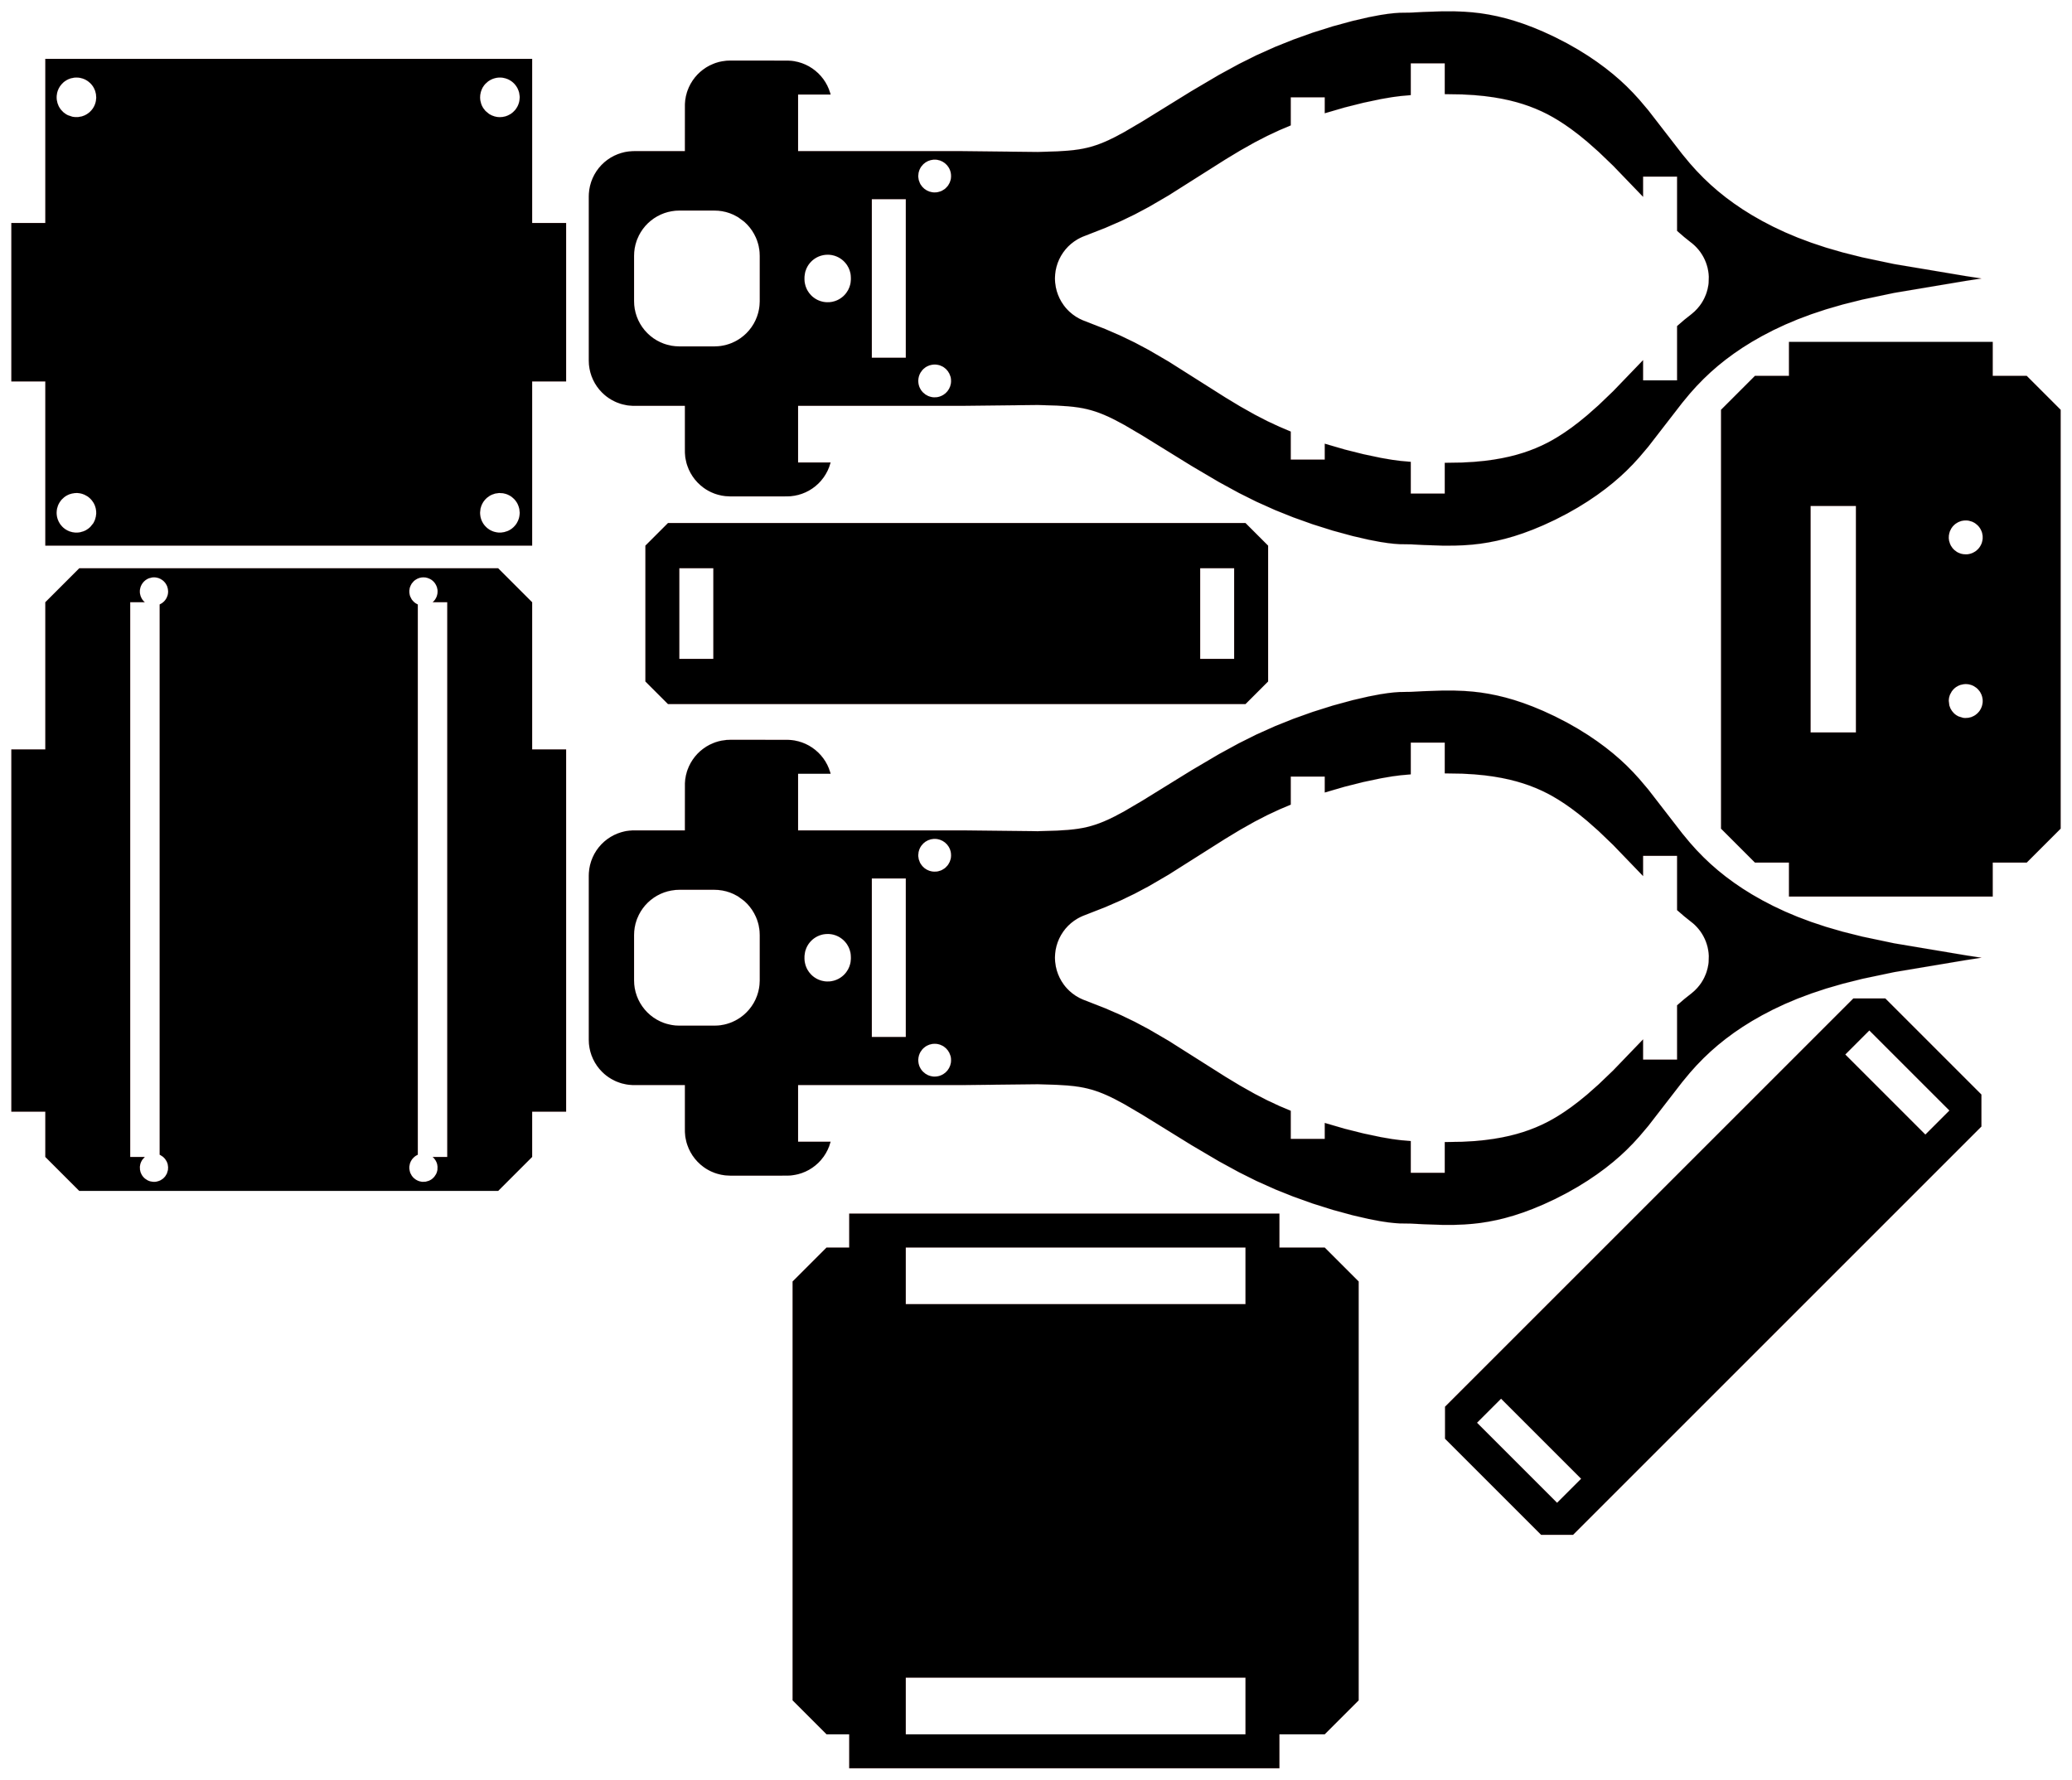 <?xml version="1.0" encoding="UTF-8" standalone="no"?>
<svg
   width="183mm"
   height="157.198mm"
   viewBox="-85 -91.198 183 157.198"
   version="1.1"
   id="svg138"
   sodipodi:docname="frame.svg"
   xmlns:inkscape="http://www.inkscape.org/namespaces/inkscape"
   xmlns:sodipodi="http://sodipodi.sourceforge.net/DTD/sodipodi-0.dtd"
   xmlns="http://www.w3.org/2000/svg"
   xmlns:svg="http://www.w3.org/2000/svg">
  <defs
     id="defs142" />
  <sodipodi:namedview
     id="namedview140"
     pagecolor="#ffffff"
     bordercolor="#999999"
     borderopacity="1"
     inkscape:showpageshadow="0"
     inkscape:pageopacity="0"
     inkscape:pagecheckerboard="0"
     inkscape:deskcolor="#d1d1d1"
     inkscape:document-units="mm"
     showgrid="false" />
  <title
     id="title132">svgOutput</title>
  <desc
     id="desc134">made with tinkercad</desc>
  <path
     d="M -41 -41 L -40.96 -40.96 L -38 -38 L -38 -32.768 L -38 -25 L -35 -25 L -35 1.1102230246251565e-16 L -35 7 L -38 7 L -38 11 L -40.96 13.96 L -41 14 L -45.056 14 L -47.104 14 L -49.152 14 L -65.536 14 L -69.632 14 L -70.736 14 L -71.68 14 L -73.728 14 L -78 14 L -81 11 L -81 7 L -81.92 7 L -84 7 L -84 1.1102230246251565e-16 L -84 -25 L -81 -25 L -81 -32.768 L -81 -38 L -78 -41 L -73.728 -41 L -65.536 -41 L -49.152 -41 L -41 -41 M -48.844 -39.051 L -48.847 -39.027 L -48.846 -38.979 L -48.846 -38.912 L -48.846 -38.878 L -48.844 -38.855 L -48.83 -38.732 L -48.825 -38.708 L -48.799 -38.597 L -48.793 -38.578 L -48.771 -38.514 L -48.759 -38.488 L -48.658 -38.287 L -48.642 -38.261 L -48.604 -38.205 L -48.589 -38.188 L -48.469 -38.053 L -48.439 -38.026 L -48.331 -37.937 L -48.317 -37.926 L -48.278 -37.903 L -48.22 -37.867 L -48.1 -37.804 L -48.1 -37.79 L -48.1 -37.749 L -48.1 -37.72 L -48.1 -36.864 L -48.1 -32.768 L -48.1 -25 L -48.1 1.1102230246251565e-16 L -48.1 8.192 L -48.1 10.24 L -48.1 10.804 L -48.244 10.879 L -48.313 10.923 L -48.439 11.025 L -48.458 11.044 L -48.596 11.194 L -48.602 11.202 L -48.604 11.205 L -48.618 11.227 L -48.691 11.341 L -48.696 11.351 L -48.732 11.422 L -48.757 11.484 L -48.773 11.52 L -48.795 11.585 L -48.806 11.642 L -48.823 11.708 L -48.847 11.864 L -48.847 11.867 L -48.847 11.884 L -48.845 12.043 L -48.845 12.065 L -48.833 12.122 L -48.82 12.212 L -48.799 12.288 L -48.779 12.364 L -48.755 12.427 L -48.73 12.476 L -48.633 12.654 L -48.55 12.761 L -48.527 12.788 L -48.447 12.868 L -48.419 12.892 L -48.275 13.001 L -48.243 13.02 L -48.093 13.098 L -47.976 13.139 L -47.934 13.154 L -47.779 13.186 L -47.752 13.191 L -47.674 13.197 L -47.46 13.186 L -47.424 13.187 L -47.406 13.185 L -47.399 13.183 L -47.371 13.176 L -47.112 13.1 L -47.104 13.097 L -47.095 13.093 L -46.956 13.019 L -46.92 12.999 L -46.807 12.914 L -46.786 12.897 L -46.667 12.777 L -46.647 12.755 L -46.632 12.736 L -46.492 12.525 L -46.485 12.513 L -46.472 12.484 L -46.419 12.359 L -46.413 12.338 L -46.401 12.288 L -46.369 12.163 L -46.364 12.132 L -46.357 11.884 L -46.357 11.87 L -46.357 11.864 L -46.357 11.852 L -46.36 11.831 L -46.387 11.653 L -46.397 11.615 L -46.44 11.486 L -46.452 11.459 L -46.523 11.318 L -46.548 11.281 L -46.653 11.134 L -46.788 11 L -46.749 11 L -46.738 11 L -46.683 11 L -46.661 11 L -46.599 11 L -46.488 11 L -46.458 11 L -46.373 11 L -46.334 11 L -46.314 11 L -46.171 11 L -46.082 11 L -46.001 11 L -45.5 11 L -45.5 10.24 L -45.5 8.192 L -45.5 1.1102230246251565e-16 L -45.5 -25 L -45.5 -32.768 L -45.5 -36.864 L -45.5 -38 L -46.764 -38 L -46.788 -38 L -46.663 -38.124 L -46.586 -38.219 L -46.501 -38.358 L -46.432 -38.505 L -46.426 -38.524 L -46.382 -38.686 L -46.373 -38.72 L -46.366 -38.764 L -46.36 -38.793 L -46.354 -38.912 L -46.351 -38.983 L -46.358 -39.091 L -46.362 -39.116 L -46.412 -39.335 L -46.418 -39.355 L -46.504 -39.546 L -46.602 -39.701 L -46.707 -39.824 L -46.818 -39.924 L -46.89 -39.978 L -46.921 -39.998 L -47.038 -40.065 L -47.104 -40.091 L -47.206 -40.131 L -47.23 -40.142 L -47.239 -40.146 L -47.251 -40.148 L -47.371 -40.176 L -47.406 -40.185 L -47.622 -40.2 L -47.656 -40.196 L -47.791 -40.185 L -47.812 -40.18 L -47.923 -40.157 L -47.946 -40.151 L -47.95 -40.15 L -48.119 -40.085 L -48.142 -40.076 L -48.162 -40.065 L -48.325 -39.966 L -48.347 -39.951 L -48.443 -39.872 L -48.457 -39.86 L -48.633 -39.654 L -48.646 -39.633 L -48.73 -39.479 L -48.744 -39.444 L -48.796 -39.313 L -48.82 -39.22 L -48.823 -39.208 L -48.844 -39.051 M -70.439 -39.745 L -70.546 -39.862 L -70.642 -39.941 L -70.667 -39.961 L -70.806 -40.047 L -70.833 -40.062 L -70.951 -40.115 L -70.973 -40.124 L -71.092 -40.16 L -71.181 -40.178 L -71.23 -40.187 L -71.327 -40.197 L -71.343 -40.198 L -71.388 -40.199 L -71.414 -40.2 L -71.56 -40.188 L -71.582 -40.186 L -71.68 -40.16 L -71.812 -40.126 L -71.855 -40.114 L -71.99 -40.051 L -72.139 -39.957 L -72.273 -39.843 L -72.398 -39.701 L -72.493 -39.553 L -72.564 -39.406 L -72.612 -39.251 L -72.642 -39.091 L -72.648 -39.001 L -72.648 -38.96 L -72.647 -38.912 L -72.646 -38.847 L -72.626 -38.713 L -72.581 -38.543 L -72.499 -38.358 L -72.414 -38.219 L -72.337 -38.124 L -72.212 -38 L -72.28 -38 L -72.34 -38 L -72.437 -38 L -73.5 -38 L -73.5 -36.864 L -73.5 -32.768 L -73.5 -25 L -73.5 1.1102230246251565e-16 L -73.5 8.192 L -73.5 10.24 L -73.5 11 L -72.212 11 L -72.405 11.22 L -72.428 11.242 L -72.44 11.26 L -72.449 11.272 L -72.535 11.436 L -72.544 11.452 L -72.545 11.454 L -72.554 11.477 L -72.605 11.621 L -72.614 11.656 L -72.645 11.856 L -72.647 11.874 L -72.634 12.137 L -72.634 12.145 L -72.624 12.182 L -72.601 12.288 L -72.598 12.303 L -72.558 12.42 L -72.537 12.463 L -72.476 12.585 L -72.446 12.632 L -72.428 12.66 L -72.402 12.693 L -72.375 12.73 L -72.309 12.806 L -72.219 12.892 L -72.193 12.915 L -71.985 13.051 L -71.974 13.058 L -71.962 13.066 L -71.914 13.085 L -71.831 13.122 L -71.713 13.159 L -71.68 13.165 L -71.524 13.191 L -71.456 13.193 L -71.396 13.199 L -71.394 13.2 L -71.378 13.198 L -71.355 13.197 L -71.252 13.191 L -71.243 13.19 L -71.216 13.185 L -71.149 13.174 L -70.952 13.114 L -70.935 13.109 L -70.912 13.099 L -70.812 13.053 L -70.789 13.039 L -70.638 12.94 L -70.615 12.922 L -70.53 12.847 L -70.51 12.827 L -70.407 12.708 L -70.394 12.691 L -70.384 12.675 L -70.269 12.481 L -70.254 12.448 L -70.249 12.431 L -70.207 12.288 L -70.169 12.161 L -70.165 12.141 L -70.162 12.107 L -70.152 11.905 L -70.154 11.88 L -70.16 11.847 L -70.186 11.657 L -70.214 11.559 L -70.214 11.559 L -70.229 11.521 L -70.229 11.52 L -70.259 11.447 L -70.28 11.396 L -70.401 11.205 L -70.41 11.189 L -70.426 11.168 L -70.575 11.014 L -70.59 10.999 L -70.591 10.998 L -70.608 10.984 L -70.617 10.977 L -70.639 10.964 L -70.827 10.84 L -70.9 10.804 L -70.9 10.792 L -70.9 10.748 L -70.9 10.24 L -70.9 8.192 L -70.9 1.1102230246251565e-16 L -70.9 -32.768 L -70.9 -36.864 L -70.9 -37.306 L -70.9 -37.804 L -70.723 -37.903 L -70.68 -37.929 L -70.534 -38.053 L -70.517 -38.067 L -70.516 -38.068 L -70.427 -38.17 L -70.398 -38.204 L -70.308 -38.347 L -70.292 -38.374 L -70.215 -38.557 L -70.207 -38.583 L -70.173 -38.714 L -70.169 -38.741 L -70.156 -38.83 L -70.153 -38.912 L -70.151 -38.972 L -70.151 -38.979 L -70.171 -39.146 L -70.175 -39.182 L -70.175 -39.185 L -70.18 -39.202 L -70.184 -39.215 L -70.238 -39.411 L -70.245 -39.428 L -70.32 -39.573 L -70.338 -39.604 L -70.41 -39.713 L -70.414 -39.718 L -70.424 -39.73 L -70.439 -39.745 M -38 -86 L -38 -81.92 L -38 -81.84 L -38 -81.83 L -38 -81.601 L -38 -73.728 L -38 -71.5 L -35 -71.5 L -35 -65.536 L -35 -57.5 L -38 -57.5 L -38 -49.152 L -38 -47.104 L -38 -45.056 L -38 -44.591 L -38 -44.41 L -38 -44.123 L -38 -43.672 L -38 -43 L -40.96 -43 L -45.056 -43 L -49.152 -43 L -65.536 -43 L -73.728 -43 L -77.824 -43 L -81 -43 L -81 -43.295 L -81 -45.056 L -81 -45.401 L -81 -45.745 L -81 -47.104 L -81 -47.242 L -81 -47.527 L -81 -47.585 L -81 -47.794 L -81 -48.045 L -81 -48.135 L -81 -48.393 L -81 -48.434 L -81 -49.152 L -81 -57.5 L -84 -57.5 L -84 -65.536 L -84 -71.5 L -81.92 -71.5 L -81 -71.5 L -81 -73.728 L -81 -77.824 L -81 -81.92 L -81 -86 L -80.261 -86 L -79.872 -86 L -77.824 -86 L -77.517 -86 L -73.728 -86 L -65.536 -86 L -49.152 -86 L -45.056 -86 L -43.008 -86 L -40.96 -86 L -38.912 -86 L -38 -86 M -41.925 -83.975 L -41.933 -83.968 L -42.126 -83.796 L -42.238 -83.665 L -42.249 -83.649 L -42.356 -83.491 L -42.369 -83.469 L -42.439 -83.327 L -42.451 -83.301 L -42.521 -83.107 L -42.534 -83.071 L -42.579 -82.837 L -42.582 -82.824 L -42.586 -82.803 L -42.587 -82.796 L -42.596 -82.613 L -42.599 -82.565 L -42.599 -82.562 L -42.595 -82.518 L -42.58 -82.343 L -42.518 -82.089 L -42.514 -82.07 L -42.511 -82.061 L -42.508 -82.049 L -42.506 -82.043 L -42.495 -82.016 L -42.459 -81.92 L -42.436 -81.86 L -42.367 -81.734 L -42.344 -81.693 L -42.322 -81.655 L -42.156 -81.441 L -42.145 -81.426 L -42.132 -81.411 L -42.11 -81.388 L -41.83 -81.155 L -41.821 -81.146 L -41.779 -81.117 L -41.583 -81.014 L -41.566 -81.005 L -41.524 -80.989 L -41.33 -80.919 L -41.312 -80.913 L -41.173 -80.881 L -41.13 -80.874 L -41.043 -80.862 L -41.035 -80.861 L -40.96 -80.856 L -40.877 -80.852 L -40.85 -80.85 L -40.815 -80.852 L -40.593 -80.87 L -40.547 -80.88 L -40.422 -80.905 L -40.411 -80.908 L -40.3 -80.939 L -40.253 -80.958 L -40.134 -81.005 L -39.938 -81.109 L -39.902 -81.13 L -39.823 -81.184 L -39.786 -81.214 L -39.687 -81.294 L -39.685 -81.296 L -39.531 -81.452 L -39.503 -81.482 L -39.445 -81.558 L -39.413 -81.608 L -39.342 -81.714 L -39.319 -81.757 L -39.267 -81.854 L -39.253 -81.887 L -39.24 -81.92 L -39.2 -82.02 L -39.151 -82.184 L -39.119 -82.353 L -39.101 -82.562 L -39.104 -82.714 L -39.107 -82.739 L -39.146 -82.991 L -39.151 -83.016 L -39.2 -83.18 L -39.281 -83.374 L -39.354 -83.508 L -39.474 -83.68 L -39.586 -83.81 L -39.696 -83.915 L -39.762 -83.968 L -39.815 -84.011 L -39.992 -84.124 L -40.145 -84.201 L -40.361 -84.278 L -40.584 -84.329 L -40.609 -84.332 L -40.752 -84.346 L -40.777 -84.346 L -40.92 -84.348 L -40.954 -84.345 L -40.96 -84.345 L -41.097 -84.331 L -41.125 -84.326 L -41.273 -84.296 L -41.281 -84.295 L -41.326 -84.28 L -41.492 -84.227 L -41.493 -84.227 L -41.665 -84.145 L -41.691 -84.133 L -41.691 -84.132 L -41.715 -84.117 L -41.877 -84.016 L -41.891 -84.005 L -41.905 -83.995 L -41.925 -83.975 M -42.395 -45.085 L -42.379 -45.056 L -42.35 -45.001 L -42.299 -44.92 L -42.207 -44.796 L -42.204 -44.793 L -42.16 -44.743 L -42.117 -44.696 L -41.98 -44.563 L -41.944 -44.536 L -41.79 -44.424 L -41.736 -44.391 L -41.704 -44.373 L -41.547 -44.297 L -41.413 -44.246 L -41.367 -44.229 L -41.202 -44.191 L -41.15 -44.179 L -41.056 -44.167 L -40.99 -44.156 L -40.99 -44.156 L -40.971 -44.156 L -40.96 -44.156 L -40.749 -44.153 L -40.529 -44.188 L -40.491 -44.192 L -40.466 -44.197 L -40.453 -44.201 L -40.441 -44.204 L -40.169 -44.29 L -40.145 -44.299 L -39.992 -44.376 L -39.815 -44.489 L -39.795 -44.505 L -39.65 -44.628 L -39.619 -44.66 L -39.48 -44.812 L -39.457 -44.843 L -39.357 -44.987 L -39.322 -45.056 L -39.271 -45.157 L -39.255 -45.184 L -39.246 -45.205 L -39.245 -45.208 L -39.178 -45.386 L -39.168 -45.416 L -39.131 -45.587 L -39.125 -45.615 L -39.104 -45.786 L -39.101 -45.938 L -39.103 -45.963 L -39.13 -46.216 L -39.134 -46.241 L -39.195 -46.462 L -39.281 -46.674 L -39.354 -46.808 L -39.474 -46.98 L -39.581 -47.104 L -39.586 -47.11 L -39.604 -47.127 L -39.795 -47.295 L -39.815 -47.311 L -39.921 -47.382 L -39.947 -47.399 L -40.103 -47.48 L -40.128 -47.493 L -40.288 -47.557 L -40.312 -47.564 L -40.559 -47.624 L -40.584 -47.629 L -40.635 -47.632 L -40.92 -47.648 L -40.945 -47.646 L -40.96 -47.644 L -41.168 -47.614 L -41.228 -47.606 L -41.272 -47.597 L -41.505 -47.518 L -41.517 -47.514 L -41.558 -47.497 L -41.708 -47.425 L -41.752 -47.398 L -41.984 -47.231 L -42.004 -47.215 L -42.138 -47.081 L -42.168 -47.05 L -42.285 -46.898 L -42.31 -46.864 L -42.405 -46.699 L -42.433 -46.639 L -42.485 -46.522 L -42.545 -46.326 L -42.55 -46.31 L -42.56 -46.273 L -42.593 -45.988 L -42.598 -45.957 L -42.598 -45.924 L -42.596 -45.797 L -42.578 -45.654 L -42.574 -45.606 L -42.571 -45.597 L -42.569 -45.587 L -42.54 -45.447 L -42.481 -45.266 L -42.436 -45.164 L -42.429 -45.149 L -42.395 -45.085 M -76.652 -81.891 L -76.641 -81.92 L -76.599 -82.024 L -76.564 -82.14 L -76.558 -82.161 L -76.538 -82.255 L -76.526 -82.307 L -76.525 -82.312 L -76.523 -82.34 L -76.501 -82.562 L -76.518 -82.815 L -76.519 -82.844 L -76.521 -82.862 L -76.522 -82.872 L -76.529 -82.9 L -76.594 -83.162 L -76.603 -83.189 L -76.693 -83.392 L -76.708 -83.424 L -76.79 -83.563 L -76.795 -83.572 L -76.818 -83.602 L -76.894 -83.704 L -77.012 -83.834 L -77.038 -83.861 L -77.058 -83.877 L -77.241 -84.03 L -77.271 -84.048 L -77.404 -84.129 L -77.442 -84.152 L -77.545 -84.201 L -77.706 -84.262 L -77.824 -84.293 L -77.909 -84.316 L -78.06 -84.339 L -78.089 -84.341 L -78.263 -84.349 L -78.298 -84.347 L -78.44 -84.339 L -78.69 -84.29 L -78.715 -84.286 L -78.731 -84.282 L -78.749 -84.277 L -78.928 -84.211 L -78.955 -84.201 L -79.108 -84.124 L -79.285 -84.011 L -79.404 -83.915 L -79.564 -83.752 L -79.705 -83.572 L -79.819 -83.374 L -79.872 -83.247 L -79.9 -83.18 L -79.949 -83.016 L -79.954 -82.991 L -79.993 -82.739 L -79.996 -82.679 L -79.998 -82.552 L -79.988 -82.41 L -79.985 -82.382 L -79.934 -82.141 L -79.929 -82.116 L -79.928 -82.113 L -79.918 -82.079 L -79.872 -81.96 L -79.856 -81.92 L -79.829 -81.849 L -79.819 -81.826 L -79.735 -81.676 L -79.719 -81.652 L -79.618 -81.51 L -79.611 -81.502 L -79.597 -81.486 L -79.579 -81.468 L -79.404 -81.285 L -79.384 -81.269 L -79.179 -81.118 L -79.175 -81.116 L -79.158 -81.104 L -79.031 -81.036 L -78.997 -81.019 L -78.652 -80.903 L -78.634 -80.896 L -78.616 -80.89 L -78.591 -80.884 L -78.402 -80.861 L -78.377 -80.857 L -78.367 -80.856 L -78.339 -80.855 L -78.133 -80.855 L -78.107 -80.857 L -77.833 -80.905 L -77.824 -80.907 L -77.789 -80.913 L -77.753 -80.925 L -77.551 -80.996 L -77.517 -81.013 L -77.348 -81.101 L -77.316 -81.122 L -77.16 -81.232 L -77.141 -81.248 L -77.107 -81.276 L -77.068 -81.31 L -76.968 -81.412 L -76.954 -81.426 L -76.934 -81.45 L -76.843 -81.56 L -76.825 -81.586 L -76.754 -81.692 L -76.666 -81.855 L -76.664 -81.86 L -76.652 -81.891 M -79.401 -47.209 L -79.516 -47.104 L -79.531 -47.091 L -79.614 -46.995 L -79.735 -46.824 L -79.819 -46.674 L -79.881 -46.534 L -79.959 -46.279 L -79.986 -46.109 L -79.999 -45.938 L -79.996 -45.786 L -79.975 -45.615 L -79.946 -45.475 L -79.938 -45.441 L -79.889 -45.29 L -79.838 -45.173 L -79.814 -45.118 L -79.807 -45.105 L -79.779 -45.056 L -79.719 -44.953 L -79.705 -44.928 L -79.632 -44.829 L -79.629 -44.826 L -79.579 -44.768 L -79.496 -44.673 L -79.404 -44.585 L -79.384 -44.569 L -79.259 -44.47 L -79.23 -44.451 L -79.066 -44.353 L -79.032 -44.336 L -78.858 -44.259 L -78.818 -44.247 L -78.616 -44.19 L -78.603 -44.187 L -78.537 -44.179 L -78.411 -44.159 L -78.285 -44.151 L -78.126 -44.156 L -78.091 -44.158 L -77.95 -44.178 L -77.919 -44.183 L -77.824 -44.21 L -77.667 -44.255 L -77.655 -44.258 L -77.649 -44.26 L -77.607 -44.276 L -77.453 -44.342 L -77.425 -44.357 L -77.244 -44.472 L -77.208 -44.497 L -77.043 -44.635 L -77.034 -44.643 L -77.021 -44.657 L -76.999 -44.681 L -76.985 -44.702 L -76.774 -44.96 L -76.741 -45.014 L -76.722 -45.048 L -76.718 -45.056 L -76.637 -45.226 L -76.627 -45.248 L -76.586 -45.368 L -76.556 -45.493 L -76.533 -45.568 L -76.506 -45.789 L -76.502 -45.818 L -76.502 -45.818 L -76.503 -45.857 L -76.507 -46.048 L -76.524 -46.174 L -76.535 -46.236 L -76.544 -46.288 L -76.548 -46.302 L -76.598 -46.472 L -76.608 -46.505 L -76.657 -46.622 L -76.679 -46.668 L -76.737 -46.78 L -76.864 -46.964 L -76.89 -47 L -77.007 -47.129 L -77.02 -47.143 L -77.02 -47.144 L -77.049 -47.169 L -77.155 -47.264 L -77.258 -47.34 L -77.276 -47.353 L -77.283 -47.359 L -77.328 -47.382 L -77.537 -47.497 L -77.715 -47.564 L -77.733 -47.571 L -77.765 -47.58 L -77.824 -47.594 L -77.904 -47.615 L -77.931 -47.619 L -77.998 -47.631 L -78.061 -47.637 L -78.107 -47.644 L -78.202 -47.648 L -78.247 -47.647 L -78.378 -47.642 L -78.437 -47.639 L -78.514 -47.621 L -78.64 -47.602 L -78.884 -47.531 L -79.074 -47.442 L -79.222 -47.355 L -79.335 -47.27 L -79.359 -47.252 L -79.401 -47.209 M -30.756 -17.442 L -30.702 -17.465 L -30.449 -17.575 L -30.435 -17.581 L -30.38 -17.599 L -30.135 -17.682 L -30.105 -17.692 L -30.048 -17.705 L -29.837 -17.76 L -29.7 -17.787 L -29.694 -17.788 L -29.636 -17.796 L -29.458 -17.82 L -29.421 -17.826 L -29.362 -17.828 L -29.145 -17.846 L -29 -17.849 L -28 -17.849 L -24.576 -17.849 L -24.511 -17.849 L -24.511 -17.849 L -24.511 -18.516 L -24.508 -21.991 L -24.503 -22.075 L -24.479 -22.357 L -24.422 -22.692 L -24.336 -23.02 L -24.297 -23.139 L -24.283 -23.182 L -24.191 -23.409 L -24.177 -23.444 L -24.162 -23.484 L -24.044 -23.718 L -24.034 -23.736 L -24.01 -23.788 L -23.871 -24.012 L -23.861 -24.028 L -23.833 -24.077 L -23.676 -24.289 L -23.664 -24.305 L -23.632 -24.351 L -23.449 -24.559 L -23.445 -24.563 L -23.434 -24.576 L -23.409 -24.607 L -23.205 -24.802 L -23.175 -24.832 L -23.164 -24.842 L -23.087 -24.904 L -22.923 -25.038 L -22.632 -25.24 L -22.596 -25.262 L -22.349 -25.4 L -22.312 -25.421 L -22.221 -25.459 L -22.028 -25.547 L -21.83 -25.625 L -21.773 -25.643 L -21.56 -25.708 L -21.519 -25.72 L -21.425 -25.741 L -21.271 -25.775 L -20.92 -25.825 L -20.878 -25.832 L -20.836 -25.836 L -20.553 -25.847 L -20.511 -25.849 L -16.384 -25.847 L -15.426 -25.847 L -15.087 -25.826 L -15 -25.814 L -14.848 -25.793 L -14.834 -25.791 L -14.806 -25.786 L -14.765 -25.775 L -14.488 -25.716 L -14.434 -25.698 L -14.163 -25.615 L -14.111 -25.593 L -13.863 -25.493 L -13.848 -25.487 L -13.798 -25.46 L -13.781 -25.452 L -13.545 -25.333 L -13.497 -25.302 L -13.257 -25.153 L -13.212 -25.118 L -12.984 -24.949 L -12.943 -24.91 L -12.73 -24.724 L -12.692 -24.682 L -12.59 -24.576 L -12.496 -24.477 L -12.461 -24.432 L -12.283 -24.211 L -12.252 -24.164 L -12.094 -23.929 L -12.068 -23.879 L -11.93 -23.631 L -11.908 -23.579 L -11.792 -23.321 L -11.774 -23.264 L -11.771 -23.253 L -11.676 -22.986 L -11.638 -22.849 L -11.642 -22.849 L -14.511 -22.849 L -14.511 -17.849 L -10.236 -17.849 L -9.473 -17.849 L -9.339 -17.849 L -8.192 -17.849 L -5.374 -17.849 L -3.856 -17.849 L 0 -17.849 L 0.001 -17.849 L 6.656 -17.775 L 8.192 -17.822 L 8.356 -17.827 L 9.309 -17.888 L 9.837 -17.941 L 10.276 -18.001 L 10.655 -18.068 L 11.004 -18.144 L 11.375 -18.241 L 11.735 -18.351 L 12.104 -18.481 L 12.499 -18.638 L 12.939 -18.833 L 13.455 -19.084 L 14.31 -19.542 L 15.907 -20.48 L 16.384 -20.775 L 20.213 -23.141 L 22.656 -24.581 L 24.423 -25.545 L 24.576 -25.621 L 25.96 -26.313 L 27.631 -27.062 L 29.002 -27.611 L 29.216 -27.697 L 30.932 -28.311 L 32.715 -28.873 L 32.768 -28.887 L 33.181 -29 L 34.467 -29.35 L 35.875 -29.675 L 36.893 -29.87 L 37.589 -29.975 L 38.124 -30.035 L 38.614 -30.07 L 39.601 -30.084 L 40.739 -30.143 L 40.96 -30.15 L 42.383 -30.198 L 42.624 -30.198 L 43.447 -30.197 L 44.32 -30.164 L 45.07 -30.106 L 45.758 -30.027 L 46.484 -29.912 L 47.211 -29.767 L 47.952 -29.587 L 48.718 -29.369 L 49.152 -29.226 L 49.522 -29.104 L 50.379 -28.784 L 51.309 -28.396 L 52.336 -27.919 L 53.416 -27.363 L 54.355 -26.829 L 55.234 -26.283 L 56.048 -25.732 L 56.796 -25.182 L 57.344 -24.745 L 57.479 -24.637 L 58.1 -24.101 L 58.664 -23.574 L 59.238 -22.992 L 59.789 -22.389 L 60.577 -21.458 L 63.573 -17.586 L 64.257 -16.76 L 64.594 -16.384 L 64.829 -16.121 L 65.337 -15.599 L 65.462 -15.47 L 65.536 -15.4 L 66.084 -14.881 L 66.735 -14.313 L 67 -14.1 L 67.42 -13.763 L 68.144 -13.228 L 68.915 -12.704 L 69.741 -12.189 L 70.073 -12 L 70.634 -11.68 L 71.61 -11.172 L 72.661 -10.678 L 73.728 -10.228 L 73.769 -10.211 L 74.962 -9.763 L 76.274 -9.327 L 77.757 -8.897 L 79.483 -8.464 L 80.776 -8.192 L 81.92 -7.951 L 82.297 -7.872 L 88.651 -6.806 L 90 -6.6 L 90.004 -6.599 L 90 -6.598 L 89.942 -6.589 L 89.045 -6.452 L 88.651 -6.392 L 82.297 -5.326 L 81.92 -5.247 L 79.483 -4.734 L 77.757 -4.301 L 76.274 -3.871 L 74.962 -3.435 L 73.804 -3 L 73.769 -2.987 L 73.728 -2.97 L 72.661 -2.52 L 71.61 -2.026 L 70.634 -1.518 L 69.741 -1.009 L 68.915 -0.494 L 68.188 1.1102230246251565e-16 L 68.144 0.03 L 67.42 0.565 L 66.735 1.115 L 66.084 1.683 L 65.536 2.202 L 65.462 2.272 L 64.829 2.923 L 64.257 3.562 L 63.573 4.388 L 60.63 8.192 L 60.577 8.26 L 59.789 9.191 L 59.238 9.794 L 58.664 10.376 L 58.1 10.903 L 57.479 11.439 L 57.344 11.547 L 56.796 11.984 L 56.048 12.534 L 55.234 13.085 L 54.355 13.631 L 53.416 14.165 L 52.336 14.721 L 51.309 15.198 L 50.379 15.586 L 49.522 15.906 L 49.152 16.028 L 48.718 16.171 L 47.97 16.384 L 47.952 16.389 L 47.211 16.569 L 46.484 16.714 L 45.758 16.829 L 45.07 16.908 L 44.32 16.966 L 43.447 16.999 L 42.624 17 L 42.383 17 L 40.739 16.945 L 39.601 16.886 L 38.614 16.872 L 38.124 16.837 L 37.589 16.777 L 36.893 16.672 L 35.875 16.477 L 35.472 16.384 L 35 16.275 L 34.467 16.152 L 33.909 16 L 32.768 15.689 L 32.715 15.675 L 32.002 15.45 L 30.932 15.113 L 29.216 14.499 L 27.631 13.864 L 25.96 13.115 L 24.423 12.347 L 22.656 11.383 L 20.213 9.943 L 19.336 9.401 L 17.38 8.192 L 16.384 7.577 L 15.907 7.282 L 14.31 6.344 L 13.455 5.886 L 12.939 5.635 L 12.499 5.44 L 12.104 5.283 L 11.735 5.153 L 11.375 5.043 L 11.004 4.946 L 10.655 4.87 L 10.276 4.803 L 9.837 4.743 L 9.309 4.69 L 8.356 4.629 L 8.192 4.624 L 6.656 4.577 L 0.001 4.651 L 0 4.651 L -8.192 4.651 L -14.511 4.651 L -14.511 8.192 L -14.511 9.651 L -11.638 9.651 L -11.646 9.678 L -11.665 9.732 L -11.772 10.069 L -11.795 10.121 L -11.906 10.382 L -11.934 10.431 L -12.066 10.681 L -12.098 10.728 L -12.25 10.967 L -12.286 11.011 L -12.505 11.29 L -12.546 11.332 L -12.654 11.446 L -12.701 11.495 L -12.73 11.526 L -12.938 11.709 L -12.943 11.712 L -12.984 11.751 L -13.206 11.916 L -13.212 11.92 L -13.257 11.955 L -13.471 12.088 L -13.497 12.104 L -13.545 12.135 L -13.781 12.254 L -13.798 12.262 L -13.847 12.288 L -13.848 12.289 L -14.103 12.391 L -14.111 12.395 L -14.163 12.417 L -14.434 12.5 L -14.476 12.514 L -14.488 12.518 L -14.585 12.538 L -14.792 12.584 L -15 12.614 L -15.143 12.634 L -15.185 12.638 L -15.281 12.642 L -15.398 12.648 L -15.814 12.649 L -15.925 12.651 L -16.384 12.651 L -20.511 12.651 L -20.569 12.649 L -20.933 12.628 L -20.99 12.62 L -21.277 12.576 L -21.305 12.57 L -21.588 12.501 L -21.63 12.49 L -21.879 12.41 L -21.906 12.399 L -22.175 12.288 L -22.175 12.288 L -22.215 12.27 L -22.409 12.17 L -22.448 12.15 L -22.635 12.04 L -22.684 12.009 L -22.782 11.941 L -22.864 11.885 L -23.065 11.724 L -23.091 11.703 L -23.137 11.667 L -23.339 11.473 L -23.347 11.466 L -23.39 11.427 L -23.564 11.228 L -23.582 11.208 L -23.621 11.165 L -23.781 10.947 L -23.792 10.931 L -23.828 10.885 L -23.97 10.65 L -23.979 10.636 L -24.01 10.587 L -24.13 10.345 L -24.139 10.327 L -24.166 10.275 L -24.271 10.003 L -24.287 9.965 L -24.293 9.95 L -24.358 9.741 L -24.375 9.686 L -24.382 9.658 L -24.392 9.601 L -24.455 9.317 L -24.477 9.173 L -24.486 9.072 L -24.507 8.825 L -24.51 8.68 L -24.511 8.192 L -24.511 7.984 L -24.511 4.651 L -24.514 4.651 L -24.576 4.651 L -28 4.651 L -29 4.651 L -29.145 4.648 L -29.187 4.646 L -29.203 4.645 L -29.232 4.642 L -29.522 4.617 L -29.665 4.595 L -29.708 4.587 L -29.723 4.584 L -29.751 4.577 L -30.035 4.515 L -30.175 4.474 L -30.217 4.461 L -30.23 4.457 L -30.258 4.446 L -30.531 4.347 L -30.663 4.288 L -30.701 4.27 L -30.716 4.263 L -30.742 4.249 L -31 4.115 L -31.03 4.096 L -31.185 3.999 L -31.234 3.968 L -31.412 3.841 L -31.458 3.806 L -31.626 3.668 L -31.785 3.518 L -31.828 3.479 L -31.833 3.473 L -32.064 3.222 L -32.277 2.945 L -32.464 2.651 L -32.625 2.341 L -32.759 2.019 L -32.768 1.99 L -32.864 1.686 L -32.939 1.346 L -32.985 1 L -33 0.651 L -33 1.1102230246251565e-16 L -33 -13.842 L -33 -13.849 L -32.998 -13.907 L -32.989 -14.125 L -32.981 -14.183 L -32.952 -14.46 L -32.951 -14.472 L -32.938 -14.528 L -32.931 -14.565 L -32.884 -14.799 L -32.881 -14.814 L -32.863 -14.87 L -32.787 -15.133 L -32.782 -15.148 L -32.768 -15.182 L -32.76 -15.201 L -32.659 -15.46 L -32.654 -15.473 L -32.627 -15.525 L -32.506 -15.771 L -32.499 -15.785 L -32.468 -15.834 L -32.325 -16.07 L -32.317 -16.083 L -32.282 -16.129 L -32.119 -16.351 L -32.11 -16.363 L -32.091 -16.384 L -32.07 -16.406 L -31.889 -16.613 L -31.879 -16.625 L -31.836 -16.664 L -31.635 -16.856 L -31.626 -16.865 L -31.58 -16.901 L -31.365 -17.073 L -31.353 -17.083 L -31.304 -17.114 L -31.075 -17.267 L -31.062 -17.275 L -31.011 -17.302 L -30.766 -17.437 L -30.756 -17.442 M -28.78 -9.902 L -28.871 -9.607 L -28.942 -9.275 L -28.985 -8.938 L -29 -8.599 L -29 -8.192 L -29 -4.599 L -28.985 -4.25 L -28.965 -4.096 L -28.939 -3.904 L -28.864 -3.564 L -28.759 -3.231 L -28.672 -3.022 L -28.625 -2.909 L -28.464 -2.599 L -28.276 -2.305 L -28.064 -2.028 L -28 -1.958 L -27.828 -1.771 L -27.571 -1.535 L -27.294 -1.322 L -27 -1.135 L -26.69 -0.974 L -26.368 -0.84 L -26.312 -0.822 L -26.105 -0.756 L -26.09 -0.752 L -25.751 -0.673 L -25.694 -0.66 L -25.348 -0.614 L -25 -0.599 L -24.576 -0.599 L -21.9 -0.599 L -21.871 -0.6 L -21.58 -0.612 L -21.436 -0.628 L -21.378 -0.633 L -21.349 -0.637 L -21.349 -0.638 L -21.062 -0.688 L -20.921 -0.723 L -20.864 -0.735 L -20.841 -0.742 L -20.836 -0.743 L -20.559 -0.831 L -20.48 -0.861 L -20.424 -0.883 L -20.369 -0.903 L -20.346 -0.913 L -20.342 -0.915 L -20.079 -1.038 L -19.951 -1.108 L -19.9 -1.135 L -19.883 -1.146 L -19.605 -1.322 L -19.328 -1.535 L -19.071 -1.771 L -18.835 -2.028 L -18.623 -2.305 L -18.435 -2.599 L -18.274 -2.909 L -18.141 -3.231 L -18.036 -3.564 L -17.96 -3.904 L -17.935 -4.096 L -17.927 -4.156 L -17.923 -4.185 L -17.922 -4.201 L -17.918 -4.243 L -17.9 -4.57 L -17.9 -4.599 L -17.9 -8.192 L -17.9 -8.599 L -17.902 -8.643 L -17.914 -8.934 L -17.924 -9.013 L -17.94 -9.157 L -17.952 -9.225 L -17.99 -9.443 L -18.025 -9.584 L -18.036 -9.634 L -18.043 -9.657 L -18.141 -9.967 L -18.163 -10.021 L -18.245 -10.223 L -18.254 -10.242 L -18.272 -10.275 L -18.392 -10.517 L -18.401 -10.535 L -18.432 -10.584 L -18.432 -10.584 L -18.582 -10.833 L -18.618 -10.879 L -18.79 -11.113 L -18.842 -11.173 L -19.001 -11.354 L -19.042 -11.395 L -19.252 -11.596 L -19.297 -11.634 L -19.765 -11.977 L -19.788 -11.994 L -19.791 -11.996 L -19.837 -12.026 L -20.157 -12.197 L -20.209 -12.224 L -20.363 -12.288 L -20.532 -12.358 L -20.864 -12.463 L -21.205 -12.538 L -21.551 -12.584 L -21.9 -12.599 L -24.576 -12.599 L -25 -12.599 L -25.042 -12.597 L -25.325 -12.586 L -25.367 -12.582 L -25.67 -12.539 L -25.717 -12.532 L -25.925 -12.486 L -26.021 -12.466 L -26.075 -12.448 L -26.345 -12.366 L -26.397 -12.344 L -26.409 -12.339 L -26.535 -12.288 L -26.66 -12.238 L -26.71 -12.211 L -26.963 -12.084 L -27.011 -12.053 L -27.251 -11.905 L -27.296 -11.87 L -27.524 -11.702 L -27.566 -11.664 L -27.581 -11.65 L -27.778 -11.477 L -27.816 -11.435 L -28 -11.244 L -28.012 -11.231 L -28.047 -11.186 L -28.224 -10.966 L -28.255 -10.919 L -28.264 -10.905 L -28.413 -10.684 L -28.44 -10.634 L -28.578 -10.387 L -28.605 -10.322 L -28.606 -10.319 L -28.721 -10.064 L -28.771 -9.932 L -28.78 -9.902 M 42.601 9.683 L 42.624 9.683 L 44.135 9.659 L 45.196 9.599 L 46.118 9.511 L 46.925 9.402 L 47.652 9.275 L 48.317 9.133 L 48.933 8.975 L 49.152 8.91 L 49.509 8.803 L 50.052 8.618 L 50.623 8.396 L 51.088 8.192 L 51.163 8.159 L 51.674 7.908 L 52.162 7.642 L 52.662 7.343 L 53.205 6.991 L 53.798 6.574 L 54.452 6.078 L 55.183 5.48 L 56.183 4.596 L 57.344 3.483 L 57.478 3.354 L 60.119 0.611 L 60.119 2.401 L 63.119 2.401 L 63.119 1.1102230246251565e-16 L 63.119 -0.445 L 63.119 -2.395 L 63.761 -2.95 L 63.824 -3 L 64.409 -3.464 L 64.669 -3.689 L 64.908 -3.935 L 64.936 -3.968 L 65.117 -4.188 L 65.142 -4.223 L 65.266 -4.398 L 65.289 -4.434 L 65.4 -4.618 L 65.421 -4.655 L 65.521 -4.845 L 65.536 -4.879 L 65.544 -4.897 L 65.658 -5.16 L 65.706 -5.294 L 65.725 -5.348 L 65.803 -5.623 L 65.818 -5.678 L 65.873 -5.959 L 65.883 -6.015 L 65.901 -6.157 L 65.906 -6.214 L 65.921 -6.713 L 65.922 -6.756 L 65.919 -6.799 L 65.904 -7.013 L 65.899 -7.055 L 65.868 -7.268 L 65.86 -7.31 L 65.818 -7.52 L 65.808 -7.562 L 65.75 -7.768 L 65.737 -7.809 L 65.668 -8.012 L 65.652 -8.052 L 65.593 -8.192 L 65.569 -8.249 L 65.55 -8.288 L 65.536 -8.317 L 65.455 -8.48 L 65.435 -8.518 L 65.327 -8.703 L 65.303 -8.739 L 65.185 -8.918 L 65.16 -8.953 L 65.028 -9.122 L 65.001 -9.155 L 64.925 -9.241 L 64.866 -9.31 L 64.86 -9.316 L 64.81 -9.367 L 64.71 -9.47 L 64.552 -9.615 L 64.519 -9.642 L 63.869 -10.162 L 63.761 -10.248 L 63.119 -10.803 L 63.119 -12.288 L 63.119 -15.599 L 60.119 -15.599 L 60.119 -13.811 L 60.119 -13.809 L 60.033 -13.9 L 58.396 -15.599 L 57.64 -16.384 L 57.478 -16.552 L 57.344 -16.681 L 56.183 -17.794 L 55.183 -18.678 L 54.452 -19.276 L 53.798 -19.772 L 53.205 -20.189 L 52.662 -20.541 L 52.162 -20.84 L 51.674 -21.106 L 51.163 -21.357 L 50.623 -21.594 L 50.052 -21.816 L 49.509 -22.001 L 49.152 -22.108 L 48.933 -22.173 L 48.317 -22.331 L 47.652 -22.473 L 46.925 -22.6 L 46.118 -22.709 L 45.196 -22.797 L 44.135 -22.857 L 42.624 -22.881 L 42.601 -22.881 L 42.601 -24.064 L 42.601 -24.576 L 42.601 -25.599 L 40.96 -25.599 L 39.601 -25.599 L 39.601 -24.576 L 39.601 -22.795 L 38.715 -22.716 L 37.96 -22.618 L 36.969 -22.448 L 35.414 -22.12 L 35 -22.016 L 33.769 -21.707 L 32.768 -21.415 L 32.002 -21.192 L 32.002 -21.39 L 32.002 -22.599 L 29.002 -22.599 L 29.002 -20.121 L 27.997 -19.696 L 26.925 -19.195 L 25.82 -18.625 L 24.576 -17.924 L 24.52 -17.892 L 23.224 -17.109 L 22.079 -16.384 L 18.211 -13.936 L 16.459 -12.915 L 16.384 -12.875 L 15.226 -12.259 L 14.016 -11.675 L 12.625 -11.069 L 12.624 -11.068 L 12.304 -10.943 L 10.639 -10.292 L 10.586 -10.269 L 10.389 -10.177 L 10.159 -10.054 L 9.867 -9.866 L 9.866 -9.865 L 9.592 -9.654 L 9.336 -9.418 L 9.102 -9.161 L 8.897 -8.892 L 8.892 -8.885 L 8.706 -8.592 L 8.546 -8.283 L 8.508 -8.192 L 8.413 -7.962 L 8.309 -7.63 L 8.234 -7.291 L 8.192 -6.969 L 8.189 -6.946 L 8.174 -6.599 L 8.175 -6.57 L 8.187 -6.281 L 8.192 -6.225 L 8.192 -6.223 L 8.202 -6.166 L 8.252 -5.822 L 8.254 -5.808 L 8.269 -5.752 L 8.291 -5.662 L 8.337 -5.47 L 8.357 -5.416 L 8.45 -5.141 L 8.474 -5.089 L 8.476 -5.086 L 8.584 -4.838 L 8.59 -4.824 L 8.619 -4.774 L 8.629 -4.756 L 8.751 -4.531 L 8.757 -4.52 L 8.791 -4.472 L 8.951 -4.231 L 9.056 -4.096 L 9.084 -4.06 L 9.121 -4.015 L 9.266 -3.853 L 9.307 -3.812 L 9.462 -3.659 L 9.727 -3.435 L 10.011 -3.234 L 10.311 -3.059 L 10.625 -2.911 L 12.624 -2.13 L 14.016 -1.523 L 15.226 -0.939 L 16.384 -0.323 L 16.459 -0.283 L 16.945 1.1102230246251565e-16 L 18.211 0.738 L 23.224 3.911 L 24.52 4.694 L 25.82 5.427 L 26.925 5.997 L 27.997 6.498 L 29.002 6.923 L 29.002 6.968 L 29.002 7.068 L 29.002 7.221 L 29.002 7.402 L 29.002 7.568 L 29.002 8.192 L 29.002 9.401 L 32.002 9.401 L 32.002 8.192 L 32.002 7.994 L 32.681 8.192 L 32.768 8.217 L 33.769 8.509 L 35 8.818 L 35.414 8.922 L 36.969 9.25 L 37.96 9.42 L 38.715 9.518 L 39.601 9.597 L 39.601 9.633 L 39.601 9.702 L 39.601 9.805 L 39.601 9.973 L 39.601 10.209 L 39.601 12.401 L 40.96 12.401 L 42.601 12.401 L 42.601 10.157 L 42.601 9.683 M -9.884 -7.02 L -9.888 -7.047 L -9.923 -7.189 L -9.945 -7.259 L -9.956 -7.301 L -9.966 -7.328 L -10.009 -7.438 L -10.038 -7.504 L -10.055 -7.545 L -10.185 -7.774 L -10.261 -7.881 L -10.373 -8.016 L -10.495 -8.142 L -10.553 -8.192 L -10.628 -8.256 L -10.77 -8.359 L -10.92 -8.45 L -11.078 -8.527 L -11.241 -8.59 L -11.41 -8.639 L -11.582 -8.674 L -11.756 -8.694 L -11.878 -8.698 L -11.906 -8.699 L -12.077 -8.689 L -12.112 -8.687 L -12.274 -8.663 L -12.288 -8.66 L -12.303 -8.658 L -12.474 -8.616 L -12.64 -8.56 L -12.801 -8.49 L -12.955 -8.406 L -13.101 -8.309 L -13.239 -8.201 L -13.248 -8.192 L -13.366 -8.08 L -13.483 -7.95 L -13.589 -7.81 L -13.682 -7.661 L -13.78 -7.465 L -13.865 -7.229 L -13.869 -7.218 L -13.9 -7.084 L -13.907 -7.055 L -13.911 -7.027 L -13.945 -6.765 L -13.947 -6.75 L -13.947 -6.719 L -13.949 -6.515 L -13.946 -6.468 L -13.938 -6.339 L -13.936 -6.322 L -13.914 -6.178 L -13.91 -6.151 L -13.908 -6.144 L -13.843 -5.897 L -13.748 -5.665 L -13.743 -5.653 L -13.725 -5.621 L -13.674 -5.525 L -13.553 -5.341 L -13.528 -5.306 L -13.385 -5.14 L -13.366 -5.118 L -13.239 -4.997 L -13.101 -4.889 L -12.955 -4.792 L -12.801 -4.708 L -12.64 -4.638 L -12.474 -4.582 L -12.332 -4.547 L -12.3 -4.539 L -12.288 -4.538 L -12.155 -4.517 L -12.116 -4.511 L -12.01 -4.504 L -11.964 -4.501 L -11.804 -4.504 L -11.756 -4.504 L -11.582 -4.524 L -11.41 -4.559 L -11.241 -4.608 L -11.078 -4.671 L -10.92 -4.748 L -10.77 -4.839 L -10.628 -4.942 L -10.495 -5.056 L -10.373 -5.182 L -10.28 -5.294 L -10.257 -5.323 L -10.24 -5.349 L -10.153 -5.484 L -10.118 -5.538 L -10.095 -5.575 L -10.033 -5.711 L -10.004 -5.774 L -9.998 -5.787 L -9.986 -5.814 L -9.92 -6.023 L -9.915 -6.037 L -9.912 -6.047 L -9.907 -6.065 L -9.892 -6.144 L -9.882 -6.2 L -9.876 -6.229 L -9.873 -6.258 L -9.851 -6.484 L -9.85 -6.515 L -9.85 -6.639 L -9.852 -6.687 L -9.862 -6.861 L -9.863 -6.876 L -9.884 -7.02 M -1.413 1.444 L -1.432 1.419 L -1.447 1.404 L -1.453 1.399 L -1.611 1.272 L -1.627 1.258 L -1.637 1.252 L -1.662 1.235 L -1.752 1.18 L -1.944 1.095 L -1.963 1.086 L -1.973 1.082 L -2.003 1.072 L -2.048 1.06 L -2.118 1.041 L -2.146 1.035 L -2.289 1.01 L -2.323 1.009 L -2.481 1.003 L -2.67 1.018 L -2.915 1.078 L -2.944 1.09 L -3.137 1.175 L -3.227 1.23 L -3.255 1.246 L -3.261 1.25 L -3.28 1.265 L -3.444 1.397 L -3.516 1.473 L -3.546 1.503 L -3.546 1.504 L -3.564 1.529 L -3.702 1.722 L -3.707 1.73 L -3.761 1.839 L -3.774 1.862 L -3.776 1.867 L -3.787 1.897 L -3.833 2.02 L -3.834 2.021 L -3.84 2.048 L -3.875 2.199 L -3.881 2.225 L -3.884 2.251 L -3.897 2.396 L -3.897 2.428 L -3.892 2.585 L -3.892 2.585 L -3.875 2.703 L -3.87 2.738 L -3.87 2.739 L -3.863 2.764 L -3.814 2.942 L -3.805 2.964 L -3.758 3.072 L -3.752 3.085 L -3.727 3.128 L -3.677 3.22 L -3.651 3.258 L -3.61 3.319 L -3.589 3.343 L -3.487 3.462 L -3.295 3.622 L -3.263 3.65 L -3.259 3.652 L -3.079 3.751 L -3.052 3.769 L -3.033 3.778 L -3.025 3.781 L -2.884 3.83 L -2.844 3.844 L -2.691 3.88 L -2.649 3.886 L -2.531 3.898 L -2.499 3.898 L -2.315 3.894 L -2.197 3.877 L -2.166 3.873 L -2.16 3.872 L -2.063 3.848 L -2.048 3.843 L -2.023 3.836 L -1.876 3.781 L -1.838 3.763 L -1.697 3.69 L -1.493 3.541 L -1.478 3.526 L -1.333 3.374 L -1.319 3.358 L -1.302 3.334 L -1.185 3.159 L -1.175 3.141 L -1.173 3.139 L -1.164 3.117 L -1.079 2.924 L -1.066 2.876 L -1.016 2.672 L -1.001 2.498 L -1.007 2.309 L -1.027 2.168 L -1.052 2.066 L -1.059 2.048 L -1.129 1.87 L -1.145 1.82 L -1.155 1.803 L -1.254 1.64 L -1.274 1.603 L -1.281 1.595 L -1.413 1.444 M 35 59 L 32 62 L 28 62 L 28 65 L 0 65 L -10 65 L -10 64 L -10 62 L -12 62 L -15 59 L -15 57 L -15 24 L -15 22 L -12 19 L -10 19 L -10 16 L -8.192 16 L 0 16 L 16.384 16 L 28 16 L 28 17 L 28 19 L 32 19 L 35 22 L 35 57 L 35 59 M -26 -29 L -28 -31 L -28 -33 L -28 -41 L -28 -43 L -26 -45 L -22 -45 L -16.384 -45 L -15.507 -45 L -15.418 -45 L 0 -45 L 16.384 -45 L 21 -45 L 25 -45 L 27 -43 L 27 -41 L 27 -33 L 27 -31 L 25 -29 L 24.576 -29 L 16.384 -29 L 8.192 -29 L 0 -29 L -8.192 -29 L -15 -29 L -16.384 -29 L -24.576 -29 L -26 -29 M 90.004 -12 L 90 -12 L 81.92 -12 L 73.728 -12 L 73 -12 L 73 -15 L 70 -15 L 68.616 -16.384 L 67 -18 L 67 -26.5 L 67 -30.198 L 67 -32.768 L 67 -43 L 67 -49.152 L 67 -55 L 69.344 -57.344 L 70 -58 L 73 -58 L 73 -61 L 73.728 -61 L 81.92 -61 L 90.004 -61 L 91 -61 L 91 -58 L 94 -58 L 97 -55 L 97 -49.152 L 97 -43 L 97 -32.768 L 97 -24.576 L 97 -18 L 95.384 -16.384 L 94 -15 L 91 -15 L 91 -12 L 90.004 -12 M 88.394 -30.751 L 88.249 -30.72 L 88.161 -30.701 L 88.125 -30.688 L 88.064 -30.664 L 87.973 -30.628 L 87.944 -30.612 L 87.767 -30.51 L 87.749 -30.498 L 87.663 -30.432 L 87.63 -30.403 L 87.531 -30.31 L 87.385 -30.133 L 87.254 -29.895 L 87.224 -29.834 L 87.195 -29.757 L 87.158 -29.626 L 87.147 -29.586 L 87.135 -29.512 L 87.125 -29.452 L 87.119 -29.343 L 87.115 -29.305 L 87.116 -29.286 L 87.118 -29.261 L 87.122 -29.24 L 87.168 -28.877 L 87.172 -28.864 L 87.178 -28.846 L 87.187 -28.826 L 87.245 -28.672 L 87.269 -28.609 L 87.28 -28.59 L 87.39 -28.411 L 87.408 -28.384 L 87.423 -28.368 L 87.56 -28.207 L 87.58 -28.189 L 87.584 -28.185 L 87.675 -28.103 L 87.775 -28.031 L 87.802 -28.013 L 87.944 -27.933 L 87.973 -27.917 L 88.064 -27.889 L 88.323 -27.808 L 88.344 -27.8 L 88.365 -27.794 L 88.373 -27.793 L 88.39 -27.79 L 88.525 -27.776 L 88.564 -27.774 L 88.816 -27.791 L 88.854 -27.794 L 88.854 -27.794 L 88.878 -27.8 L 89.083 -27.848 L 89.111 -27.858 L 89.304 -27.944 L 89.338 -27.962 L 89.46 -28.035 L 89.474 -28.044 L 89.499 -28.065 L 89.656 -28.195 L 89.692 -28.236 L 89.793 -28.347 L 89.807 -28.367 L 89.857 -28.435 L 89.865 -28.446 L 89.888 -28.489 L 89.951 -28.595 L 89.984 -28.672 L 90 -28.709 L 90.026 -28.77 L 90.026 -28.77 L 90.044 -28.832 L 90.075 -28.937 L 90.106 -29.126 L 90.109 -29.161 L 90.112 -29.254 L 90.113 -29.284 L 90.112 -29.306 L 90.112 -29.313 L 90.105 -29.436 L 90.071 -29.629 L 90.065 -29.65 L 90.006 -29.832 L 90 -29.845 L 89.994 -29.859 L 89.908 -30.028 L 89.892 -30.057 L 89.847 -30.126 L 89.833 -30.146 L 89.701 -30.303 L 89.687 -30.319 L 89.669 -30.336 L 89.559 -30.437 L 89.378 -30.558 L 89.344 -30.582 L 89.33 -30.589 L 89.315 -30.597 L 89.218 -30.645 L 89.08 -30.697 L 89.057 -30.704 L 88.995 -30.72 L 88.911 -30.742 L 88.882 -30.747 L 88.761 -30.764 L 88.638 -30.771 L 88.603 -30.772 L 88.447 -30.759 L 88.42 -30.757 L 88.404 -30.754 L 88.394 -30.751 M 78.686 -3 L 81.515 -3 L 82.222 -2.293 L 89.293 4.778 L 90 5.485 L 90 8.314 L 53.938 44.376 L 51.109 44.376 L 50.402 43.669 L 43.331 36.598 L 42.624 35.891 L 42.624 33.062 L 45.452 30.233 L 58.686 17 L 59.302 16.384 L 65.536 10.15 L 75.686 1.1102230246251565e-16 L 75.857 -0.171 L 78.686 -3 M 90.006 -44.278 L 90.004 -44.282 L 89.975 -44.353 L 89.9 -44.498 L 89.882 -44.525 L 89.788 -44.66 L 89.767 -44.684 L 89.694 -44.764 L 89.657 -44.805 L 89.595 -44.851 L 89.513 -44.923 L 89.447 -44.972 L 89.379 -45.017 L 89.302 -45.056 L 89.209 -45.103 L 89.173 -45.119 L 88.911 -45.195 L 88.882 -45.203 L 88.847 -45.208 L 88.74 -45.222 L 88.616 -45.225 L 88.584 -45.226 L 88.448 -45.217 L 88.327 -45.197 L 88.281 -45.19 L 88.279 -45.189 L 88.202 -45.169 L 88.171 -45.159 L 87.993 -45.092 L 87.951 -45.07 L 87.922 -45.056 L 87.901 -45.046 L 87.88 -45.032 L 87.74 -44.945 L 87.714 -44.927 L 87.619 -44.849 L 87.532 -44.764 L 87.503 -44.735 L 87.449 -44.672 L 87.43 -44.646 L 87.336 -44.512 L 87.313 -44.466 L 87.216 -44.271 L 87.155 -44.062 L 87.138 -43.954 L 87.123 -43.891 L 87.122 -43.848 L 87.122 -43.847 L 87.115 -43.657 L 87.13 -43.539 L 87.139 -43.467 L 87.144 -43.43 L 87.212 -43.209 L 87.215 -43.198 L 87.224 -43.172 L 87.235 -43.147 L 87.296 -43.011 L 87.298 -43.008 L 87.303 -43 L 87.307 -42.993 L 87.313 -42.983 L 87.32 -42.974 L 87.441 -42.793 L 87.459 -42.772 L 87.589 -42.633 L 87.604 -42.618 L 87.626 -42.602 L 87.822 -42.454 L 87.841 -42.442 L 87.937 -42.39 L 87.971 -42.374 L 88.064 -42.336 L 88.147 -42.303 L 88.191 -42.291 L 88.253 -42.274 L 88.333 -42.259 L 88.405 -42.243 L 88.408 -42.243 L 88.424 -42.242 L 88.655 -42.229 L 88.682 -42.23 L 88.804 -42.239 L 88.837 -42.245 L 89.01 -42.282 L 89.126 -42.32 L 89.157 -42.33 L 89.163 -42.333 L 89.257 -42.374 L 89.387 -42.448 L 89.433 -42.472 L 89.541 -42.549 L 89.553 -42.558 L 89.692 -42.688 L 89.714 -42.708 L 89.735 -42.733 L 89.813 -42.828 L 89.827 -42.848 L 89.916 -42.985 L 89.916 -42.985 L 89.923 -43 L 89.927 -43.008 L 89.935 -43.024 L 90.002 -43.158 L 90.004 -43.164 L 90.042 -43.274 L 90.049 -43.295 L 90.081 -43.427 L 90.087 -43.451 L 90.11 -43.629 L 90.108 -43.858 L 90.104 -43.882 L 90.079 -44.044 L 90.06 -44.123 L 90.051 -44.155 L 90.031 -44.218 L 90.025 -44.233 L 90.006 -44.278 M 90.004 -66.599 L 89.942 -66.589 L 89.045 -66.452 L 88.651 -66.392 L 83.549 -65.536 L 82.297 -65.326 L 81.92 -65.247 L 79.483 -64.734 L 77.757 -64.301 L 76.274 -63.871 L 74.962 -63.435 L 73.769 -62.987 L 73.728 -62.97 L 72.661 -62.52 L 71.61 -62.026 L 70.634 -61.518 L 69.741 -61.009 L 69.727 -61 L 68.915 -60.494 L 68.144 -59.97 L 67.42 -59.435 L 67 -59.098 L 66.735 -58.885 L 66.084 -58.317 L 65.536 -57.798 L 65.462 -57.728 L 65.089 -57.344 L 64.829 -57.077 L 64.257 -56.438 L 63.573 -55.612 L 60.577 -51.74 L 59.789 -50.809 L 59.238 -50.206 L 58.664 -49.624 L 58.445 -49.419 L 58.159 -49.152 L 58.1 -49.097 L 57.479 -48.561 L 56.796 -48.016 L 56.048 -47.466 L 55.234 -46.915 L 54.355 -46.369 L 53.416 -45.835 L 52.336 -45.279 L 51.309 -44.802 L 50.379 -44.414 L 49.522 -44.094 L 49.152 -43.972 L 48.718 -43.829 L 47.952 -43.611 L 47.211 -43.431 L 46.484 -43.286 L 45.758 -43.171 L 45.07 -43.092 L 44.32 -43.034 L 43.447 -43.001 L 42.383 -43 L 40.96 -43.048 L 40.739 -43.055 L 39.601 -43.114 L 38.614 -43.128 L 38.124 -43.163 L 37.589 -43.223 L 36.893 -43.328 L 35.875 -43.523 L 34.467 -43.848 L 32.768 -44.311 L 32.715 -44.325 L 30.932 -44.887 L 29.216 -45.501 L 27.631 -46.136 L 25.96 -46.885 L 24.423 -47.653 L 22.656 -48.617 L 21.748 -49.152 L 20.213 -50.057 L 19.336 -50.599 L 16.384 -52.423 L 15.907 -52.718 L 14.31 -53.656 L 13.455 -54.114 L 12.939 -54.365 L 12.499 -54.56 L 12.104 -54.717 L 11.735 -54.847 L 11.375 -54.957 L 11.004 -55.054 L 10.655 -55.13 L 10.276 -55.197 L 9.837 -55.257 L 9.309 -55.31 L 8.356 -55.371 L 8.192 -55.376 L 6.656 -55.423 L 0.001 -55.349 L 0 -55.349 L -2.048 -55.349 L -2.063 -55.349 L -2.124 -55.349 L -2.464 -55.349 L -2.48 -55.349 L -2.695 -55.349 L -2.839 -55.349 L -2.904 -55.349 L -3.072 -55.349 L -3.127 -55.349 L -3.34 -55.349 L -3.599 -55.349 L -4.096 -55.349 L -8.192 -55.349 L -14.511 -55.349 L -14.511 -50.349 L -11.638 -50.349 L -11.646 -50.322 L -11.665 -50.268 L -11.772 -49.931 L -11.795 -49.879 L -11.906 -49.618 L -11.934 -49.569 L -12.066 -49.319 L -12.098 -49.272 L -12.174 -49.152 L -12.25 -49.033 L -12.286 -48.989 L -12.505 -48.71 L -12.546 -48.668 L -12.654 -48.554 L -12.701 -48.505 L -12.73 -48.474 L -12.938 -48.291 L -12.943 -48.287 L -12.984 -48.249 L -13.206 -48.084 L -13.212 -48.08 L -13.257 -48.045 L -13.471 -47.912 L -13.497 -47.896 L -13.545 -47.865 L -13.781 -47.746 L -13.798 -47.738 L -13.848 -47.711 L -14.103 -47.609 L -14.111 -47.605 L -14.163 -47.583 L -14.434 -47.5 L -14.476 -47.486 L -14.488 -47.482 L -14.585 -47.462 L -14.792 -47.416 L -15.143 -47.366 L -15.185 -47.362 L -15.281 -47.358 L -15.398 -47.352 L -15.814 -47.35 L -15.925 -47.349 L -16.384 -47.349 L -20.511 -47.349 L -20.569 -47.352 L -20.933 -47.372 L -20.99 -47.38 L -21.277 -47.424 L -21.305 -47.43 L -21.588 -47.499 L -21.63 -47.51 L -21.879 -47.59 L -21.906 -47.6 L -22.175 -47.712 L -22.215 -47.73 L -22.409 -47.829 L -22.448 -47.85 L -22.635 -47.96 L -22.684 -47.991 L -22.782 -48.059 L -22.864 -48.115 L -23.065 -48.276 L -23.091 -48.297 L -23.137 -48.333 L -23.339 -48.527 L -23.347 -48.534 L -23.39 -48.574 L -23.564 -48.772 L -23.582 -48.792 L -23.621 -48.835 L -23.781 -49.053 L -23.792 -49.069 L -23.828 -49.115 L -23.85 -49.152 L -23.97 -49.35 L -23.979 -49.364 L -24.01 -49.413 L -24.13 -49.655 L -24.139 -49.673 L -24.166 -49.725 L -24.271 -49.996 L -24.287 -50.035 L -24.293 -50.05 L -24.358 -50.258 L -24.375 -50.314 L -24.382 -50.342 L -24.392 -50.4 L -24.455 -50.683 L -24.477 -50.827 L -24.486 -50.928 L -24.507 -51.175 L -24.51 -51.32 L -24.511 -52.016 L -24.511 -55.349 L -24.514 -55.349 L -24.576 -55.349 L -29 -55.349 L -29.145 -55.352 L -29.187 -55.354 L -29.203 -55.355 L -29.232 -55.358 L -29.522 -55.383 L -29.665 -55.405 L -29.708 -55.413 L -29.723 -55.416 L -29.751 -55.423 L -30.035 -55.485 L -30.175 -55.526 L -30.217 -55.539 L -30.23 -55.543 L -30.258 -55.554 L -30.531 -55.653 L -30.663 -55.712 L -30.701 -55.73 L -30.716 -55.737 L -30.742 -55.751 L -31 -55.885 L -31.185 -56.001 L -31.234 -56.032 L -31.412 -56.159 L -31.458 -56.194 L -31.626 -56.333 L -31.785 -56.482 L -31.828 -56.521 L -31.833 -56.527 L -32.064 -56.778 L -32.277 -57.055 L -32.461 -57.344 L -32.464 -57.349 L -32.625 -57.659 L -32.759 -57.981 L -32.768 -58.01 L -32.864 -58.314 L -32.939 -58.654 L -32.985 -59 L -33 -59.349 L -33 -65.536 L -33 -73.842 L -33 -73.849 L -32.998 -73.907 L -32.989 -74.126 L -32.981 -74.183 L -32.952 -74.46 L -32.951 -74.471 L -32.938 -74.528 L -32.931 -74.565 L -32.884 -74.799 L -32.881 -74.814 L -32.863 -74.869 L -32.787 -75.133 L -32.782 -75.148 L -32.768 -75.182 L -32.76 -75.201 L -32.659 -75.46 L -32.654 -75.473 L -32.627 -75.525 L -32.506 -75.771 L -32.499 -75.785 L -32.468 -75.834 L -32.325 -76.07 L -32.317 -76.083 L -32.282 -76.129 L -32.119 -76.351 L -32.11 -76.363 L -32.07 -76.406 L -31.889 -76.613 L -31.879 -76.624 L -31.836 -76.664 L -31.635 -76.856 L -31.626 -76.866 L -31.58 -76.901 L -31.365 -77.073 L -31.353 -77.083 L -31.304 -77.114 L -31.075 -77.267 L -31.062 -77.275 L -31.011 -77.302 L -30.766 -77.437 L -30.756 -77.442 L -30.702 -77.465 L -30.449 -77.575 L -30.435 -77.581 L -30.38 -77.599 L -30.135 -77.682 L -30.105 -77.692 L -30.048 -77.705 L -29.837 -77.76 L -29.7 -77.787 L -29.694 -77.788 L -29.636 -77.796 L -29.433 -77.824 L -29.421 -77.826 L -29.362 -77.828 L -29.145 -77.846 L -29 -77.849 L -24.576 -77.849 L -24.511 -77.849 L -24.511 -77.849 L -24.511 -78.516 L -24.509 -81.92 L -24.508 -81.991 L -24.503 -82.075 L -24.479 -82.357 L -24.422 -82.692 L -24.336 -83.02 L -24.297 -83.139 L -24.283 -83.182 L -24.191 -83.409 L -24.177 -83.445 L -24.162 -83.484 L -24.044 -83.718 L -24.034 -83.737 L -24.01 -83.787 L -23.898 -83.968 L -23.871 -84.012 L -23.861 -84.028 L -23.833 -84.077 L -23.676 -84.289 L -23.664 -84.305 L -23.632 -84.351 L -23.449 -84.559 L -23.445 -84.563 L -23.409 -84.606 L -23.205 -84.802 L -23.175 -84.832 L -23.164 -84.842 L -23.087 -84.904 L -22.923 -85.038 L -22.632 -85.24 L -22.596 -85.262 L -22.349 -85.4 L -22.312 -85.421 L -22.221 -85.459 L -22.028 -85.547 L -21.83 -85.625 L -21.773 -85.643 L -21.56 -85.708 L -21.519 -85.72 L -21.425 -85.741 L -21.271 -85.775 L -20.92 -85.825 L -20.878 -85.832 L -20.836 -85.836 L -20.553 -85.848 L -20.511 -85.849 L -20.48 -85.849 L -16.384 -85.847 L -15.426 -85.847 L -15.087 -85.826 L -14.848 -85.793 L -14.834 -85.791 L -14.806 -85.786 L -14.765 -85.775 L -14.488 -85.716 L -14.434 -85.698 L -14.163 -85.615 L -14.111 -85.593 L -13.863 -85.493 L -13.848 -85.487 L -13.798 -85.46 L -13.781 -85.452 L -13.545 -85.333 L -13.497 -85.302 L -13.257 -85.153 L -13.212 -85.118 L -12.984 -84.949 L -12.943 -84.91 L -12.73 -84.724 L -12.692 -84.682 L -12.496 -84.477 L -12.461 -84.432 L -12.288 -84.218 L -12.283 -84.211 L -12.252 -84.164 L -12.094 -83.929 L -12.068 -83.879 L -11.93 -83.631 L -11.908 -83.579 L -11.792 -83.321 L -11.774 -83.264 L -11.771 -83.253 L -11.676 -82.986 L -11.638 -82.849 L -11.642 -82.849 L -12.288 -82.849 L -14.511 -82.849 L -14.511 -81.92 L -14.511 -77.849 L -8.192 -77.849 L 0 -77.849 L 0.001 -77.849 L 6.656 -77.775 L 8.192 -77.822 L 8.356 -77.827 L 9.309 -77.888 L 9.837 -77.941 L 10.276 -78.001 L 10.655 -78.068 L 11.004 -78.144 L 11.375 -78.241 L 11.735 -78.351 L 12.104 -78.481 L 12.499 -78.638 L 12.939 -78.833 L 13.455 -79.084 L 14.31 -79.542 L 15.907 -80.48 L 16.384 -80.775 L 18.237 -81.92 L 20.213 -83.141 L 22.656 -84.581 L 24.423 -85.545 L 25.96 -86.313 L 27.631 -87.062 L 29.002 -87.611 L 29.216 -87.697 L 30.932 -88.311 L 32.715 -88.873 L 32.768 -88.887 L 34.467 -89.35 L 35.875 -89.675 L 36.893 -89.87 L 37.589 -89.975 L 38.124 -90.035 L 38.614 -90.07 L 39.601 -90.084 L 40.739 -90.143 L 40.96 -90.15 L 42.383 -90.198 L 43.447 -90.197 L 44.32 -90.164 L 44.992 -90.112 L 45.07 -90.106 L 45.758 -90.027 L 46.484 -89.912 L 47.211 -89.767 L 47.952 -89.587 L 48.718 -89.369 L 49.152 -89.226 L 49.522 -89.104 L 50.379 -88.784 L 51.309 -88.396 L 52.336 -87.919 L 53.416 -87.363 L 54.355 -86.829 L 55.234 -86.283 L 56.048 -85.732 L 56.796 -85.182 L 57.344 -84.745 L 57.479 -84.637 L 58.1 -84.101 L 58.664 -83.574 L 59.238 -82.992 L 59.789 -82.389 L 60.186 -81.92 L 60.577 -81.458 L 63.573 -77.586 L 64.257 -76.76 L 64.829 -76.121 L 65.337 -75.599 L 65.462 -75.47 L 65.536 -75.4 L 66.084 -74.881 L 66.735 -74.313 L 67.42 -73.763 L 67.467 -73.728 L 68.144 -73.228 L 68.915 -72.704 L 69.741 -72.189 L 70.634 -71.68 L 71.61 -71.172 L 72.661 -70.678 L 73.728 -70.228 L 73.769 -70.211 L 74.962 -69.763 L 76.274 -69.327 L 77.757 -68.897 L 79.483 -68.464 L 81.92 -67.951 L 82.297 -67.872 L 88.651 -66.806 L 90.004 -66.599 M 60.119 -73.809 L 60.033 -73.9 L 58.396 -75.599 L 57.478 -76.552 L 57.344 -76.681 L 56.183 -77.794 L 55.183 -78.678 L 54.452 -79.276 L 53.798 -79.772 L 53.205 -80.189 L 52.662 -80.541 L 52.162 -80.84 L 51.674 -81.106 L 51.163 -81.357 L 50.623 -81.594 L 50.052 -81.816 L 49.747 -81.92 L 49.509 -82.001 L 49.152 -82.108 L 48.933 -82.173 L 48.317 -82.331 L 47.652 -82.473 L 46.925 -82.6 L 46.118 -82.709 L 45.196 -82.797 L 44.135 -82.857 L 42.601 -82.881 L 42.601 -84.064 L 42.601 -85.599 L 40.96 -85.599 L 39.601 -85.599 L 39.601 -82.795 L 38.715 -82.716 L 37.96 -82.618 L 36.969 -82.448 L 35.414 -82.12 L 34.617 -81.92 L 33.769 -81.707 L 32.768 -81.415 L 32.033 -81.201 L 32.002 -81.192 L 32.002 -81.39 L 32.002 -81.92 L 32.002 -82.599 L 29.002 -82.599 L 29.002 -81.92 L 29.002 -80.225 L 29.002 -80.121 L 28.354 -79.847 L 27.997 -79.696 L 26.925 -79.195 L 25.82 -78.625 L 24.52 -77.892 L 23.224 -77.109 L 18.211 -73.936 L 16.459 -72.915 L 16.384 -72.875 L 15.226 -72.259 L 14.016 -71.675 L 12.625 -71.069 L 12.624 -71.068 L 12.304 -70.943 L 10.639 -70.292 L 10.586 -70.269 L 10.389 -70.177 L 10.159 -70.054 L 9.867 -69.866 L 9.866 -69.865 L 9.592 -69.654 L 9.568 -69.632 L 9.336 -69.418 L 9.102 -69.161 L 8.892 -68.885 L 8.706 -68.592 L 8.546 -68.283 L 8.413 -67.962 L 8.309 -67.63 L 8.234 -67.291 L 8.192 -66.969 L 8.189 -66.946 L 8.174 -66.599 L 8.175 -66.57 L 8.187 -66.281 L 8.192 -66.225 L 8.192 -66.223 L 8.202 -66.166 L 8.252 -65.822 L 8.254 -65.808 L 8.269 -65.752 L 8.291 -65.662 L 8.321 -65.536 L 8.337 -65.47 L 8.357 -65.416 L 8.45 -65.142 L 8.474 -65.089 L 8.476 -65.086 L 8.584 -64.838 L 8.59 -64.824 L 8.619 -64.774 L 8.629 -64.756 L 8.751 -64.531 L 8.757 -64.52 L 8.791 -64.472 L 8.904 -64.303 L 8.951 -64.231 L 9.084 -64.06 L 9.121 -64.015 L 9.266 -63.854 L 9.307 -63.812 L 9.462 -63.659 L 9.727 -63.435 L 10.011 -63.234 L 10.311 -63.059 L 10.625 -62.911 L 12.624 -62.13 L 14.016 -61.523 L 15.226 -60.939 L 16.384 -60.323 L 16.459 -60.283 L 18.211 -59.262 L 23.224 -56.089 L 24.52 -55.306 L 25.82 -54.573 L 26.925 -54.003 L 27.997 -53.502 L 29.002 -53.077 L 29.002 -53.032 L 29.002 -52.932 L 29.002 -52.779 L 29.002 -52.598 L 29.002 -52.432 L 29.002 -50.599 L 32.002 -50.599 L 32.002 -52.006 L 32.768 -51.783 L 33.769 -51.491 L 35.414 -51.078 L 36.969 -50.75 L 37.96 -50.58 L 38.715 -50.482 L 39.601 -50.403 L 39.601 -50.367 L 39.601 -50.298 L 39.601 -50.195 L 39.601 -50.027 L 39.601 -49.791 L 39.601 -49.319 L 39.601 -49.152 L 39.601 -47.599 L 40.96 -47.599 L 42.601 -47.599 L 42.601 -49.152 L 42.601 -49.843 L 42.601 -50.317 L 44.135 -50.341 L 45.196 -50.401 L 46.118 -50.489 L 46.925 -50.598 L 47.652 -50.725 L 48.317 -50.867 L 48.933 -51.025 L 49.152 -51.09 L 49.509 -51.197 L 50.052 -51.382 L 50.623 -51.604 L 51.163 -51.841 L 51.674 -52.092 L 52.162 -52.358 L 52.662 -52.657 L 53.205 -53.009 L 53.798 -53.426 L 54.452 -53.922 L 55.183 -54.52 L 56.183 -55.404 L 57.344 -56.517 L 57.478 -56.646 L 58.15 -57.344 L 60.119 -59.389 L 60.119 -57.599 L 61.563 -57.599 L 63.119 -57.599 L 63.119 -60.445 L 63.119 -62.395 L 63.761 -62.95 L 64.409 -63.464 L 64.669 -63.689 L 64.908 -63.935 L 64.936 -63.968 L 65.117 -64.188 L 65.142 -64.223 L 65.266 -64.398 L 65.289 -64.434 L 65.4 -64.618 L 65.421 -64.655 L 65.521 -64.845 L 65.536 -64.879 L 65.544 -64.897 L 65.658 -65.16 L 65.706 -65.294 L 65.725 -65.348 L 65.779 -65.536 L 65.803 -65.623 L 65.818 -65.678 L 65.873 -65.959 L 65.883 -66.015 L 65.901 -66.157 L 65.906 -66.214 L 65.921 -66.713 L 65.922 -66.756 L 65.919 -66.799 L 65.904 -67.013 L 65.899 -67.055 L 65.868 -67.268 L 65.86 -67.31 L 65.818 -67.52 L 65.808 -67.562 L 65.75 -67.768 L 65.737 -67.809 L 65.668 -68.012 L 65.652 -68.051 L 65.569 -68.249 L 65.55 -68.288 L 65.536 -68.317 L 65.455 -68.48 L 65.435 -68.518 L 65.327 -68.703 L 65.303 -68.739 L 65.185 -68.918 L 65.16 -68.953 L 65.028 -69.122 L 65.001 -69.155 L 64.925 -69.241 L 64.866 -69.31 L 64.86 -69.316 L 64.81 -69.367 L 64.71 -69.47 L 64.552 -69.615 L 64.519 -69.642 L 63.869 -70.162 L 63.761 -70.248 L 63.119 -70.803 L 63.119 -72.473 L 63.119 -72.754 L 63.119 -73.215 L 63.119 -73.438 L 63.119 -73.728 L 63.119 -75.599 L 60.119 -75.599 L 60.119 -73.811 L 60.119 -73.809 M -2.126 -74.239 L -2.048 -74.262 L -1.924 -74.298 L -1.827 -74.34 L -1.799 -74.355 L -1.789 -74.359 L -1.772 -74.371 L -1.592 -74.48 L -1.51 -74.546 L -1.485 -74.567 L -1.478 -74.574 L -1.464 -74.59 L -1.319 -74.742 L -1.257 -74.827 L -1.239 -74.853 L -1.233 -74.862 L -1.224 -74.881 L -1.122 -75.065 L -1.041 -75.304 L -1.016 -75.428 L -1 -75.617 L -1.008 -75.776 L -1.009 -75.807 L -1.036 -75.963 L -1.044 -76.004 L -1.087 -76.142 L -1.098 -76.171 L -1.145 -76.281 L -1.195 -76.373 L -1.217 -76.412 L -1.341 -76.582 L -1.359 -76.605 L -1.542 -76.78 L -1.752 -76.92 L -1.983 -77.022 L -2.048 -77.038 L -2.229 -77.082 L -2.253 -77.084 L -2.397 -77.097 L -2.426 -77.097 L -2.534 -77.096 L -2.544 -77.096 L -2.565 -77.094 L -2.596 -77.087 L -2.794 -77.056 L -2.804 -77.054 L -2.843 -77.039 L -3.033 -76.975 L -3.043 -76.971 L -3.079 -76.95 L -3.263 -76.848 L -3.295 -76.82 L -3.446 -76.699 L -3.459 -76.688 L -3.49 -76.649 L -3.491 -76.647 L -3.63 -76.489 L -3.714 -76.355 L -3.725 -76.334 L -3.793 -76.191 L -3.807 -76.154 L -3.866 -75.952 L -3.873 -75.922 L -3.889 -75.776 L -3.895 -75.713 L -3.898 -75.67 L -3.896 -75.564 L -3.894 -75.533 L -3.861 -75.325 L -3.852 -75.286 L -3.762 -75.04 L -3.752 -75.015 L -3.739 -74.99 L -3.689 -74.897 L -3.539 -74.693 L -3.357 -74.518 L -3.146 -74.378 L -2.915 -74.276 L -2.68 -74.218 L -2.67 -74.216 L -2.628 -74.213 L -2.51 -74.202 L -2.326 -74.206 L -2.294 -74.209 L -2.177 -74.226 L -2.158 -74.229 L -2.145 -74.232 L -2.126 -74.239 M -9.884 -67.02 L -9.888 -67.047 L -9.923 -67.189 L -9.945 -67.259 L -9.956 -67.301 L -9.966 -67.328 L -10.009 -67.438 L -10.038 -67.504 L -10.055 -67.545 L -10.077 -67.584 L -10.185 -67.774 L -10.261 -67.881 L -10.373 -68.016 L -10.495 -68.142 L -10.628 -68.256 L -10.77 -68.359 L -10.92 -68.45 L -11.078 -68.527 L -11.241 -68.59 L -11.41 -68.639 L -11.582 -68.674 L -11.756 -68.694 L -11.878 -68.698 L -11.906 -68.699 L -12.077 -68.689 L -12.112 -68.687 L -12.274 -68.662 L -12.288 -68.66 L -12.303 -68.658 L -12.474 -68.616 L -12.64 -68.56 L -12.801 -68.49 L -12.955 -68.406 L -13.101 -68.309 L -13.239 -68.201 L -13.366 -68.08 L -13.483 -67.95 L -13.589 -67.81 L -13.682 -67.661 L -13.72 -67.584 L -13.78 -67.465 L -13.865 -67.229 L -13.869 -67.218 L -13.9 -67.084 L -13.907 -67.055 L -13.911 -67.026 L -13.945 -66.765 L -13.947 -66.75 L -13.947 -66.718 L -13.949 -66.515 L -13.946 -66.468 L -13.938 -66.339 L -13.936 -66.322 L -13.914 -66.178 L -13.91 -66.151 L -13.843 -65.897 L -13.748 -65.665 L -13.743 -65.653 L -13.725 -65.621 L -13.68 -65.536 L -13.674 -65.525 L -13.553 -65.341 L -13.528 -65.305 L -13.385 -65.14 L -13.366 -65.118 L -13.239 -64.997 L -13.101 -64.889 L -12.955 -64.792 L -12.801 -64.708 L -12.64 -64.638 L -12.474 -64.582 L -12.332 -64.547 L -12.3 -64.539 L -12.288 -64.538 L -12.155 -64.517 L -12.116 -64.511 L -12.01 -64.504 L -11.964 -64.501 L -11.804 -64.504 L -11.756 -64.504 L -11.582 -64.524 L -11.41 -64.559 L -11.241 -64.608 L -11.078 -64.671 L -10.92 -64.748 L -10.77 -64.839 L -10.628 -64.942 L -10.495 -65.056 L -10.373 -65.182 L -10.28 -65.295 L -10.257 -65.323 L -10.12 -65.536 L -10.118 -65.538 L -10.095 -65.575 L -10.033 -65.711 L -10.004 -65.774 L -9.998 -65.787 L -9.986 -65.814 L -9.92 -66.023 L -9.915 -66.037 L -9.912 -66.047 L -9.907 -66.065 L -9.882 -66.2 L -9.876 -66.229 L -9.873 -66.258 L -9.851 -66.484 L -9.85 -66.515 L -9.85 -66.638 L -9.852 -66.687 L -9.862 -66.861 L -9.863 -66.876 L -9.884 -67.02 M -18.272 -70.275 L -18.392 -70.517 L -18.401 -70.535 L -18.432 -70.584 L -18.432 -70.584 L -18.582 -70.833 L -18.618 -70.879 L -18.79 -71.113 L -18.842 -71.173 L -19.001 -71.354 L -19.042 -71.395 L -19.252 -71.596 L -19.297 -71.634 L -19.765 -71.977 L -19.788 -71.994 L -19.791 -71.996 L -19.837 -72.025 L -20.157 -72.197 L -20.209 -72.224 L -20.48 -72.336 L -20.532 -72.358 L -20.864 -72.463 L -21.205 -72.538 L -21.551 -72.584 L -21.9 -72.599 L -24.576 -72.599 L -25 -72.599 L -25.042 -72.598 L -25.325 -72.586 L -25.367 -72.582 L -25.67 -72.539 L -25.717 -72.532 L -25.925 -72.486 L -26.021 -72.466 L -26.075 -72.449 L -26.345 -72.366 L -26.397 -72.344 L -26.409 -72.339 L -26.66 -72.238 L -26.71 -72.211 L -26.963 -72.084 L -27.011 -72.053 L -27.251 -71.905 L -27.296 -71.87 L -27.524 -71.702 L -27.566 -71.664 L -27.581 -71.65 L -27.778 -71.477 L -27.816 -71.435 L -28.012 -71.231 L -28.047 -71.186 L -28.224 -70.966 L -28.255 -70.919 L -28.264 -70.905 L -28.413 -70.684 L -28.44 -70.634 L -28.578 -70.387 L -28.605 -70.322 L -28.606 -70.319 L -28.672 -70.173 L -28.721 -70.064 L -28.771 -69.932 L -28.78 -69.902 L -28.863 -69.632 L -28.871 -69.607 L -28.942 -69.275 L -28.985 -68.938 L -29 -68.599 L -29 -65.536 L -29 -64.599 L -28.985 -64.25 L -28.939 -63.904 L -28.864 -63.564 L -28.759 -63.231 L -28.625 -62.909 L -28.464 -62.599 L -28.276 -62.305 L -28.064 -62.028 L -27.828 -61.771 L -27.571 -61.535 L -27.447 -61.44 L -27.294 -61.322 L -27 -61.135 L -26.69 -60.974 L -26.368 -60.84 L -26.312 -60.822 L -26.105 -60.756 L -26.09 -60.752 L -25.751 -60.673 L -25.694 -60.66 L -25.348 -60.614 L -25 -60.599 L -24.576 -60.599 L -21.9 -60.599 L -21.871 -60.6 L -21.58 -60.612 L -21.436 -60.628 L -21.378 -60.633 L -21.349 -60.638 L -21.349 -60.638 L -21.062 -60.688 L -20.921 -60.722 L -20.864 -60.735 L -20.841 -60.742 L -20.836 -60.743 L -20.559 -60.831 L -20.424 -60.883 L -20.369 -60.903 L -20.346 -60.913 L -20.342 -60.915 L -20.079 -61.038 L -19.951 -61.108 L -19.9 -61.135 L -19.883 -61.146 L -19.605 -61.322 L -19.452 -61.44 L -19.328 -61.535 L -19.071 -61.771 L -18.835 -62.028 L -18.623 -62.305 L -18.435 -62.599 L -18.274 -62.909 L -18.141 -63.231 L -18.036 -63.564 L -17.96 -63.904 L -17.927 -64.157 L -17.923 -64.185 L -17.922 -64.201 L -17.918 -64.243 L -17.9 -64.57 L -17.9 -64.599 L -17.9 -65.536 L -17.9 -68.599 L -17.902 -68.643 L -17.914 -68.934 L -17.924 -69.013 L -17.94 -69.157 L -17.952 -69.225 L -17.99 -69.443 L -18.025 -69.584 L -18.036 -69.632 L -18.036 -69.634 L -18.043 -69.657 L -18.141 -69.967 L -18.163 -70.021 L -18.245 -70.223 L -18.254 -70.242 L -18.272 -70.275 M -1.413 -58.556 L -1.432 -58.581 L -1.447 -58.596 L -1.453 -58.601 L -1.611 -58.728 L -1.627 -58.742 L -1.637 -58.748 L -1.662 -58.765 L -1.752 -58.82 L -1.944 -58.905 L -1.963 -58.914 L -1.973 -58.918 L -2.003 -58.928 L -2.048 -58.94 L -2.118 -58.959 L -2.146 -58.965 L -2.289 -58.99 L -2.323 -58.991 L -2.481 -58.997 L -2.67 -58.982 L -2.915 -58.922 L -2.944 -58.91 L -3.137 -58.825 L -3.227 -58.77 L -3.255 -58.754 L -3.261 -58.75 L -3.28 -58.735 L -3.444 -58.603 L -3.516 -58.527 L -3.546 -58.497 L -3.546 -58.496 L -3.564 -58.471 L -3.702 -58.278 L -3.707 -58.27 L -3.761 -58.161 L -3.774 -58.138 L -3.776 -58.133 L -3.787 -58.103 L -3.833 -57.98 L -3.834 -57.979 L -3.875 -57.801 L -3.881 -57.775 L -3.884 -57.749 L -3.897 -57.604 L -3.897 -57.572 L -3.892 -57.415 L -3.892 -57.415 L -3.882 -57.344 L -3.875 -57.297 L -3.87 -57.262 L -3.87 -57.261 L -3.863 -57.236 L -3.814 -57.058 L -3.805 -57.036 L -3.752 -56.915 L -3.727 -56.872 L -3.677 -56.779 L -3.651 -56.742 L -3.61 -56.681 L -3.589 -56.657 L -3.487 -56.538 L -3.295 -56.378 L -3.263 -56.35 L -3.259 -56.348 L -3.079 -56.249 L -3.052 -56.231 L -3.033 -56.222 L -3.025 -56.219 L -2.884 -56.169 L -2.844 -56.156 L -2.691 -56.12 L -2.649 -56.114 L -2.531 -56.102 L -2.499 -56.102 L -2.315 -56.106 L -2.197 -56.123 L -2.166 -56.127 L -2.16 -56.128 L -2.063 -56.152 L -2.048 -56.157 L -2.023 -56.164 L -1.876 -56.219 L -1.838 -56.237 L -1.697 -56.31 L -1.493 -56.459 L -1.478 -56.474 L -1.333 -56.626 L -1.319 -56.642 L -1.302 -56.666 L -1.185 -56.841 L -1.175 -56.859 L -1.173 -56.861 L -1.164 -56.883 L -1.079 -57.076 L -1.066 -57.124 L -1.016 -57.328 L -1.015 -57.344 L -1.001 -57.502 L -1.007 -57.691 L -1.027 -57.832 L -1.052 -57.935 L -1.129 -58.13 L -1.145 -58.18 L -1.155 -58.197 L -1.254 -58.36 L -1.274 -58.397 L -1.281 -58.405 L -1.413 -58.556 M -3.63 -16.489 L -3.696 -16.384 L -3.714 -16.355 L -3.725 -16.334 L -3.793 -16.191 L -3.807 -16.154 L -3.866 -15.952 L -3.873 -15.922 L -3.895 -15.712 L -3.898 -15.67 L -3.896 -15.564 L -3.894 -15.533 L -3.861 -15.325 L -3.852 -15.286 L -3.762 -15.04 L -3.752 -15.015 L -3.739 -14.99 L -3.689 -14.897 L -3.539 -14.693 L -3.357 -14.518 L -3.146 -14.378 L -3.051 -14.336 L -2.915 -14.276 L -2.68 -14.218 L -2.67 -14.216 L -2.628 -14.213 L -2.51 -14.202 L -2.326 -14.206 L -2.294 -14.209 L -2.177 -14.226 L -2.158 -14.229 L -2.145 -14.232 L -2.126 -14.239 L -1.924 -14.298 L -1.838 -14.336 L -1.827 -14.34 L -1.799 -14.355 L -1.789 -14.359 L -1.772 -14.371 L -1.592 -14.48 L -1.51 -14.546 L -1.485 -14.567 L -1.478 -14.574 L -1.464 -14.59 L -1.319 -14.742 L -1.257 -14.827 L -1.239 -14.853 L -1.233 -14.862 L -1.224 -14.881 L -1.122 -15.065 L -1.041 -15.304 L -1.016 -15.428 L -1 -15.617 L -1.009 -15.807 L -1.036 -15.963 L -1.044 -16.004 L -1.087 -16.142 L -1.098 -16.171 L -1.145 -16.281 L -1.195 -16.373 L -1.201 -16.384 L -1.217 -16.412 L -1.341 -16.582 L -1.359 -16.605 L -1.542 -16.78 L -1.752 -16.92 L -1.983 -17.022 L -2.229 -17.082 L -2.253 -17.084 L -2.397 -17.097 L -2.426 -17.097 L -2.534 -17.096 L -2.544 -17.096 L -2.565 -17.094 L -2.596 -17.087 L -2.794 -17.056 L -2.804 -17.054 L -2.843 -17.039 L -3.033 -16.975 L -3.043 -16.971 L -3.079 -16.949 L -3.263 -16.848 L -3.295 -16.82 L -3.446 -16.699 L -3.459 -16.688 L -3.49 -16.649 L -3.491 -16.647 L -3.63 -16.489 M -7.999 -73.599 L -7.999 -65.536 L -7.999 -61.44 L -7.999 -59.599 L -4.999 -59.599 L -4.999 -61.44 L -4.999 -65.536 L -4.999 -73.599 L -7.999 -73.599 M -7.999 -12.288 L -7.999 -8.192 L -7.999 1.1102230246251565e-16 L -7.999 0.401 L -4.999 0.401 L -4.999 1.1102230246251565e-16 L -4.999 -8.192 L -4.999 -12.288 L -4.999 -13.599 L -7.999 -13.599 L -7.999 -12.288 M 25 24 L 25 19 L 0 19 L -5 19 L -5 24 L 0 24 L 25 24 M 0 57 L -5 57 L -5 62 L 0 62 L 25 62 L 25 57 L 0 57 M 24 -41 L 21 -41 L 21 -33 L 24 -33 L 24 -41 M -25 -33 L -22 -33 L -22 -41 L -25 -41 L -25 -33 M 78.914 -26.5 L 78.914 -32.768 L 78.914 -43 L 78.914 -46.5 L 74.914 -46.5 L 74.914 -43 L 74.914 -32.768 L 74.914 -26.5 L 78.914 -26.5 M 87.172 6.899 L 80.101 -0.172 L 77.979 1.95 L 85.05 9.021 L 87.172 6.899 M 52.523 41.548 L 54.645 39.426 L 47.574 32.355 L 45.452 34.477 L 52.523 41.548 z"
     fill="none"
     stroke="rgb(255,0,0)"
     stroke-width="0.001mm"
     id="path136"
     style="fill:#000000" />
</svg>
